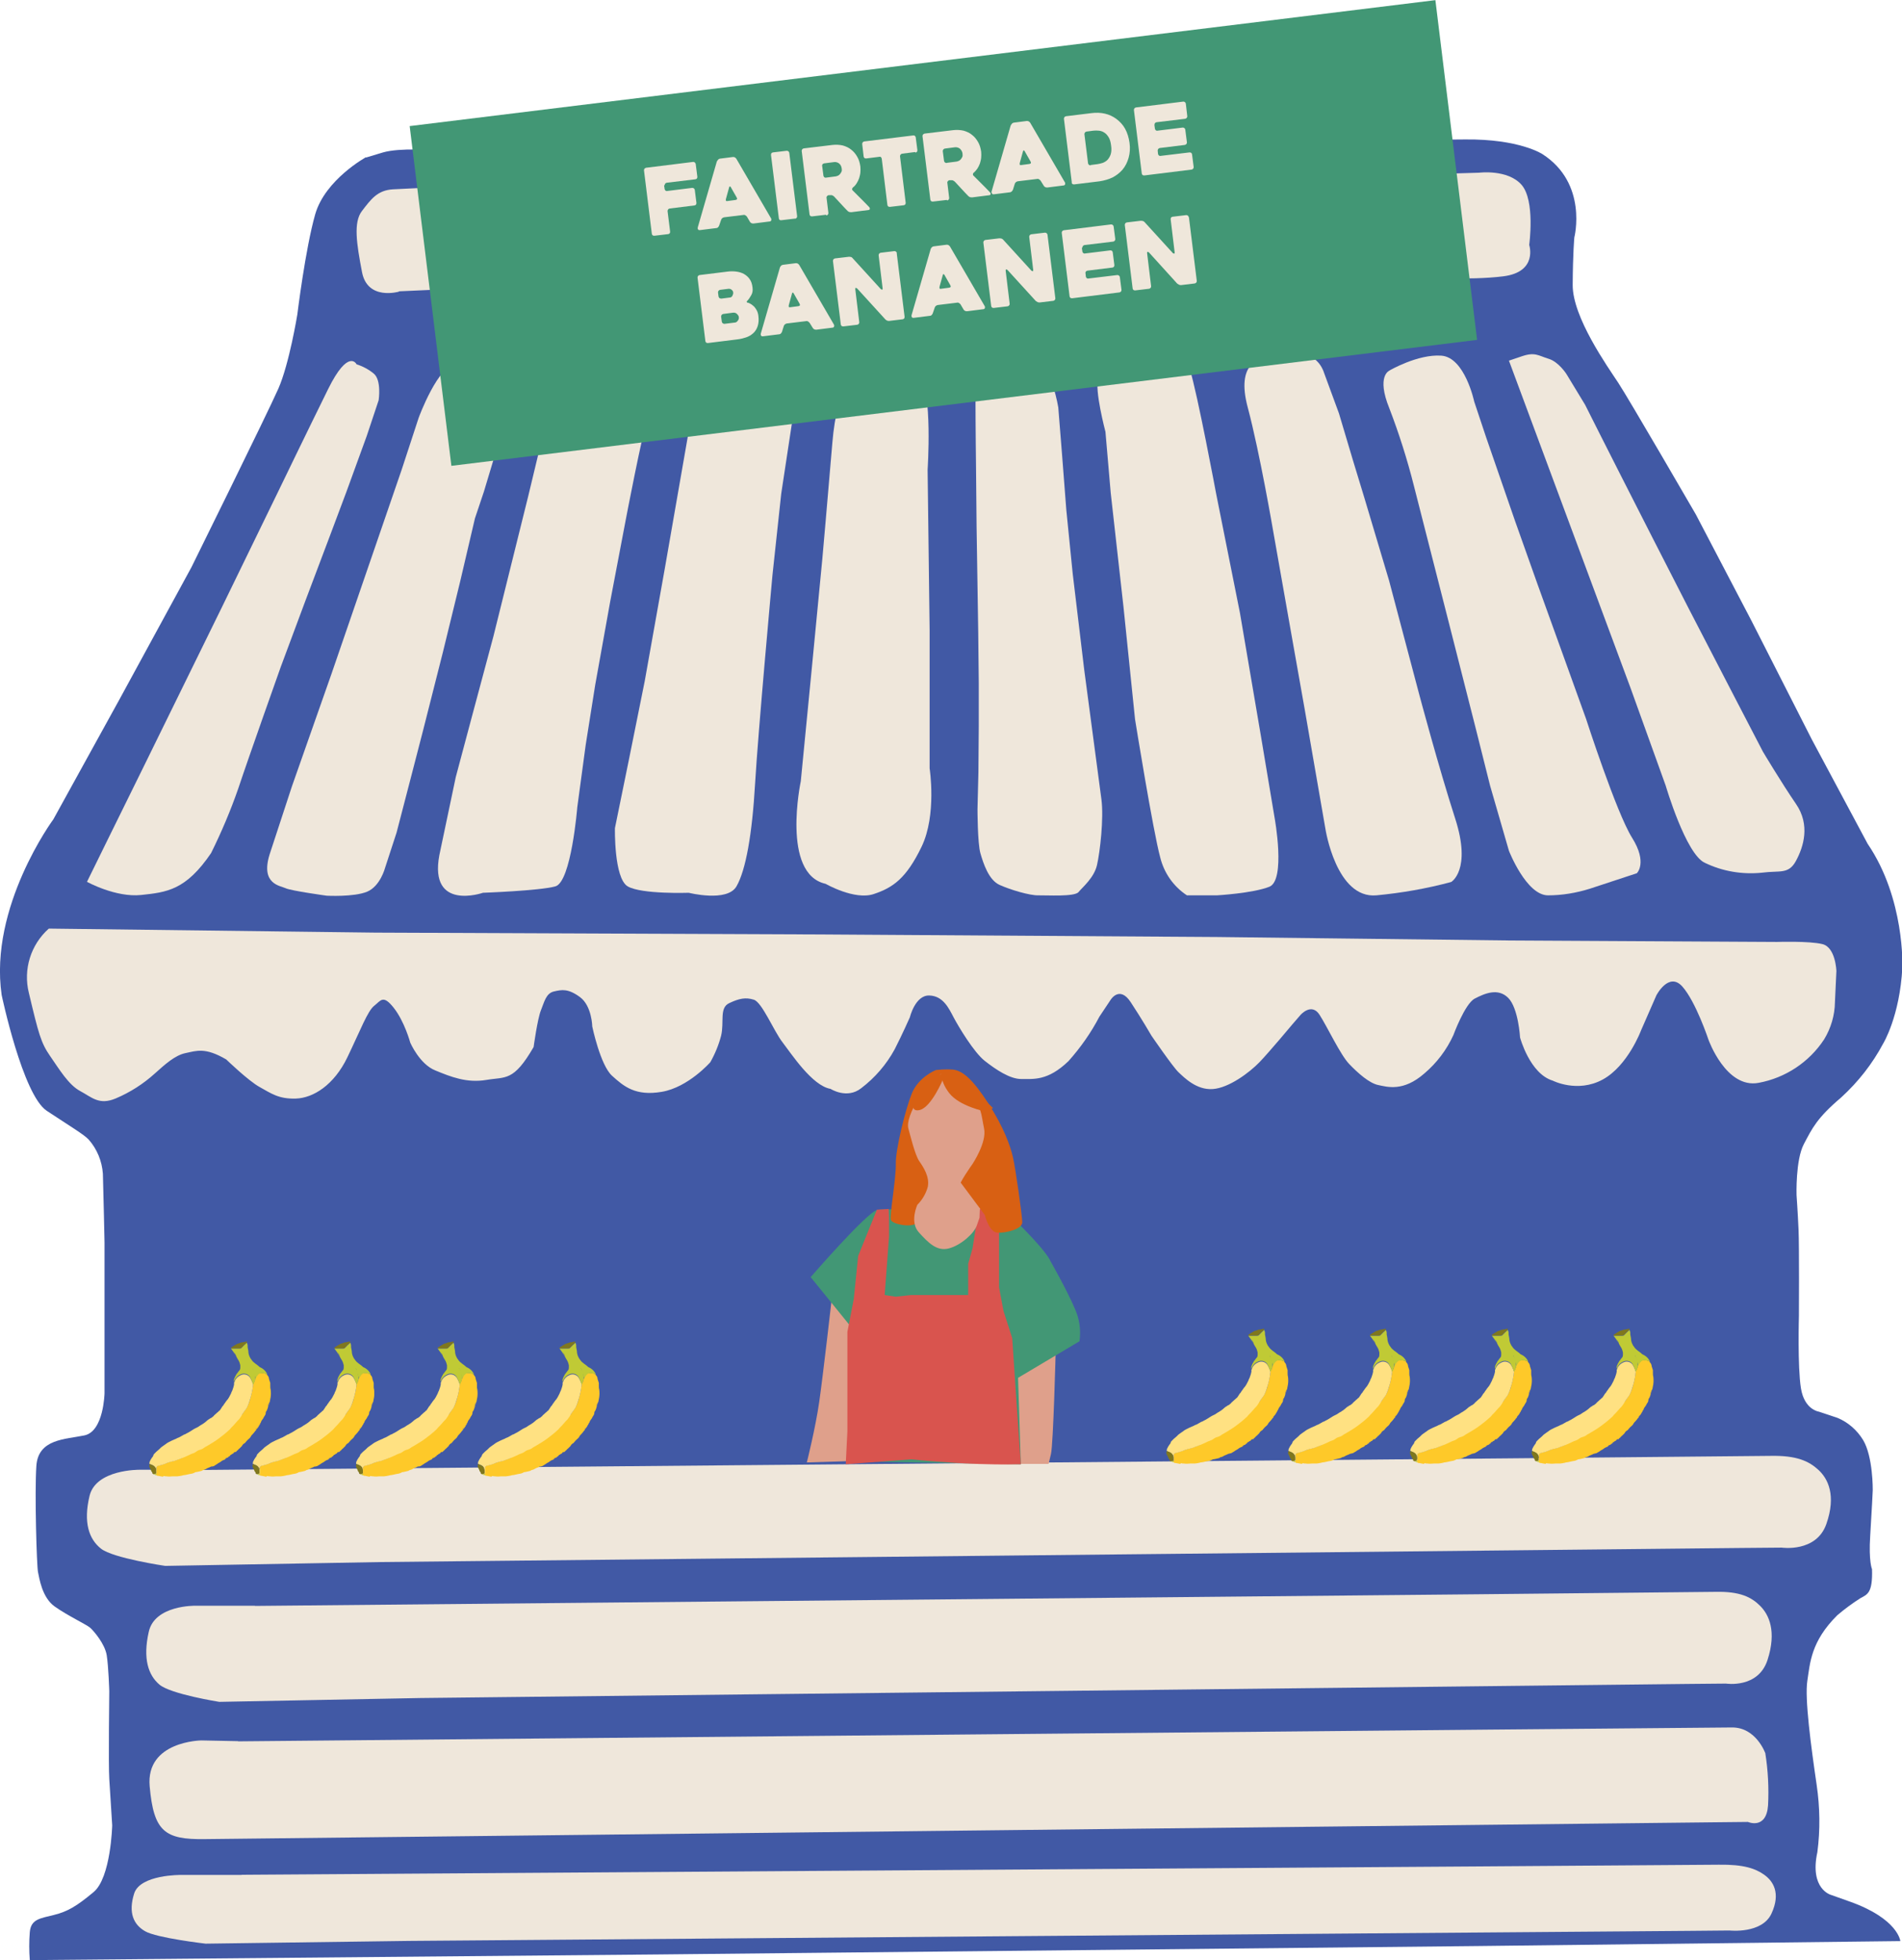 <?xml version="1.0" encoding="UTF-8"?>
<svg id="Laag_2" data-name="Laag 2" xmlns="http://www.w3.org/2000/svg" xmlns:xlink="http://www.w3.org/1999/xlink" viewBox="0 0 104.08 107.25">
  <defs>
    <style>
      .cls-1 {
        fill: none;
      }

      .cls-2 {
        clip-path: url(#clippath);
      }

      .cls-3 {
        fill: #ffe182;
      }

      .cls-4 {
        fill: #efe7db;
      }

      .cls-5 {
        fill: #fec929;
      }

      .cls-6 {
        fill: #7f771e;
      }

      .cls-7 {
        fill: #cdcccc;
      }

      .cls-8 {
        fill: #c0ca35;
      }

      .cls-9 {
        fill: #dfa08b;
      }

      .cls-10 {
        fill: #d9544e;
      }

      .cls-11 {
        fill: #d86013;
      }

      .cls-12 {
        fill: #429775;
      }

      .cls-13 {
        fill: #4159a5;
      }

      .cls-14 {
        clip-path: url(#clippath-1);
      }

      .cls-15 {
        clip-path: url(#clippath-4);
      }

      .cls-16 {
        clip-path: url(#clippath-3);
      }

      .cls-17 {
        clip-path: url(#clippath-2);
      }

      .cls-18 {
        clip-path: url(#clippath-7);
      }

      .cls-19 {
        clip-path: url(#clippath-8);
      }

      .cls-20 {
        clip-path: url(#clippath-6);
      }

      .cls-21 {
        clip-path: url(#clippath-5);
      }

      .cls-22 {
        clip-path: url(#clippath-9);
      }

      .cls-23 {
        clip-path: url(#clippath-10);
      }

      .cls-24 {
        isolation: isolate;
      }
    </style>
    <clipPath id="clippath">
      <rect class="cls-1" y="7.6" width="104.08" height="99.65"/>
    </clipPath>
    <clipPath id="clippath-1">
      <rect class="cls-1" x="44.15" y="58.52" width="14.95" height="21.61"/>
    </clipPath>
    <clipPath id="clippath-2">
      <rect class="cls-1" x="19.51" y="9.44" width="64.23" height="6.6"/>
    </clipPath>
    <clipPath id="clippath-3">
      <rect class="cls-1" x="8.17" y="73.42" width="6.66" height="7.41"/>
    </clipPath>
    <clipPath id="clippath-4">
      <rect class="cls-1" x="13.82" y="73.42" width="6.66" height="7.41"/>
    </clipPath>
    <clipPath id="clippath-5">
      <rect class="cls-1" x="19.48" y="73.42" width="6.66" height="7.41"/>
    </clipPath>
    <clipPath id="clippath-6">
      <rect class="cls-1" x="26.14" y="73.42" width="6.66" height="7.41"/>
    </clipPath>
    <clipPath id="clippath-7">
      <rect class="cls-1" x="63.83" y="72.72" width="6.66" height="7.41"/>
    </clipPath>
    <clipPath id="clippath-8">
      <rect class="cls-1" x="70.5" y="72.72" width="6.66" height="7.41"/>
    </clipPath>
    <clipPath id="clippath-9">
      <rect class="cls-1" x="77.16" y="72.72" width="6.66" height="7.41"/>
    </clipPath>
    <clipPath id="clippath-10">
      <rect class="cls-1" x="83.82" y="72.72" width="6.66" height="7.41"/>
    </clipPath>
  </defs>
  <g id="Laag_1-2" data-name="Laag 1">
    <g id="Group_901" data-name="Group 901">
      <g id="Group_378" data-name="Group 378">
        <g class="cls-2">
          <g id="Group_376" data-name="Group 376">
            <path id="Path_11592" data-name="Path 11592" class="cls-13" d="m20.03,8.6s-2.23,1.22-2.78,3.12c-.54,1.89-.98,5.49-.98,5.49,0,0-.44,2.7-1.04,4.06s-4.75,9.76-4.75,9.76l-3.96,7.27-3.6,6.53S-.61,49.61.09,54.44c0,0,1.15,5.47,2.47,6.34s2.05,1.31,2.29,1.57c.46.52.73,1.18.78,1.87.03.91.09,3.77.09,3.77v8.24s-.04,2.09-1.1,2.31-2.53.19-2.63,1.67.02,5.5.09,5.81.21,1.38.91,1.88,1.75.99,1.95,1.17.8.88.9,1.5.14,1.97.14,1.97c0,0-.05,4.04,0,4.8.05.76.16,2.54.16,2.54,0,0-.07,2.86-1.02,3.65s-1.42,1.06-2.17,1.25-1.26.22-1.32.95c-.04.5-.04,1.01,0,1.52l34.43-.31,44.82-.46,23.11-.27s-.12-1.22-2.76-2.16l-1.04-.37s-1.18-.32-.74-2.34c.16-1.22.14-2.46-.04-3.68-.31-2.12-.66-4.72-.51-5.69s.19-2.15,1.64-3.59c.4-.34.82-.65,1.26-.93.38-.21.68-.27.64-1.59,0,0-.19-.42-.1-1.82s.14-2.51.14-2.51c0,0,.02-1.83-.53-2.74-.33-.54-.82-.97-1.4-1.21l-1.02-.34s-.79-.1-.98-1.28-.11-3.97-.11-3.97c0,0,.02-3.77-.02-4.69s-.11-1.91-.11-1.91c0,0-.06-1.92.4-2.79s.71-1.42,2.04-2.55c.93-.85,1.71-1.84,2.3-2.95,0,0,.91-1.48,1.05-4.17,0,0,.15-3.75-1.9-6.76l-3.05-5.7-3.31-6.51-3.04-5.81s-3.67-6.33-4.25-7.21-2.5-3.58-2.49-5.35.09-2.6.09-2.6c0,0,.76-2.95-1.75-4.56,0,0-1.25-.83-4.22-.8s-7.96.06-7.96.06l-11.42.1-11.97.12-12.85.15-12.22.16s-1.87-.15-2.8.12l-.93.28Z"/>
            <path id="Path_11593" data-name="Path 11593" class="cls-4" d="m19.51,19.93s-.44-.9-1.56,1.37-2.7,5.54-2.7,5.54l-3.11,6.39-4.26,8.68-2,4.06-1.12,2.28s1.57.87,2.97.72,2.44-.26,3.82-2.29c.57-1.15,1.07-2.33,1.49-3.54.56-1.69,2.32-6.64,2.32-6.64l1.36-3.65,1.34-3.55.9-2.4,1.11-3.05.65-1.95s.17-1.1-.27-1.46c-.28-.23-.6-.4-.95-.51"/>
            <path id="Path_11594" data-name="Path 11594" class="cls-4" d="m15.97,43.04l2.18-6.2,3.83-11.14.93-2.84s1.08-2.96,2.1-2.96c1.01,0,1.74.08,2.16.57s.63.65.61,1.5-.6,2.6-.6,2.6l-.7,2.33-.49,1.46-.81,3.46-.95,3.89-1.08,4.26-.6,2.32-.85,3.27-.63,1.93s-.26,1-.98,1.3-2.21.22-2.21.22c0,0-1.96-.27-2.25-.41s-1.38-.21-.88-1.84"/>
            <path id="Path_11595" data-name="Path 11595" class="cls-4" d="m24.94,42.52l.87-3.26,1.19-4.44,1.9-7.65,1.28-5.33s.79-2.51,3.01-2.07c2.22.44,2.68,1.56,2.3,2.84-.38,1.28-1.24,5.79-1.24,5.79l-.86,4.52-.82,4.56-.52,3.28-.46,3.41s-.33,4.09-1.2,4.33-3.96.35-3.96.35c0,0-2.96,1.03-2.39-2.05"/>
            <path id="Path_11596" data-name="Path 11596" class="cls-4" d="m38.05,21.52l-1.67,9.58-1.1,6.17-.87,4.32-.76,3.72s-.06,2.74.7,3.19c.76.44,3.34.35,3.34.35,0,0,2.1.53,2.61-.35s.86-2.85,1.02-5.63.95-11.4.95-11.4l.48-4.46.6-3.95s.43-2.95-1-3.12-2.21-.27-2.21-.27c0,0-1.6.25-2.07,1.85"/>
            <path id="Path_11597" data-name="Path 11597" class="cls-4" d="m46.79,19.94s-.99,1.27-1.24,4.26-.55,6.37-.55,6.37l-.59,6.13-.59,6.05s-1.08,5.07,1.36,5.61c0,0,1.58.91,2.63.56s1.78-.85,2.62-2.59.44-4.29.44-4.29v-7.55s-.11-8.79-.11-8.79c0,0,.29-4.28-.46-5.26,0,0-.53-.67-1.07-.73-.49-.03-.97-.03-1.46,0l-1.01.22Z"/>
            <path id="Path_11598" data-name="Path 11598" class="cls-4" d="m54.72,19.72c-.82.31-1.36,1.1-1.34,1.98,0,1.55.03,3.92.03,3.92l.03,3.2.09,5.78.03,2.78v2.33s-.02,2.55-.02,2.55l-.05,2.01s0,1.87.16,2.42.45,1.46,1.05,1.73,1.65.58,2.11.57,1.99.09,2.21-.18.85-.78,1.01-1.48.38-2.55.24-3.6-.94-7.08-.94-7.08l-.63-5.26-.35-3.49-.23-2.98-.21-2.63s-.34-2.08-1.1-2.56-1.64-.13-1.64-.13l-.47.13Z"/>
            <path id="Path_11599" data-name="Path 11599" class="cls-4" d="m60.49,23.62s-.61-2.31-.39-2.89.6-1.08,1.05-1.05,2.62-.25,2.62-.25c0,0,.93-.52,1.34.78.41,1.3,1.44,6.81,1.44,6.81l1.3,6.51,1.15,6.75.75,4.48s.62,3.4-.29,3.76-2.87.47-2.87.47h-1.64c-.73-.48-1.25-1.22-1.46-2.07-.4-1.47-1.38-7.57-1.38-7.57l-.63-6.13-.7-6.25-.29-3.36Z"/>
            <path id="Path_11600" data-name="Path 11600" class="cls-4" d="m69,19.67s-1.39.15-.72,2.63c.66,2.48,1.39,6.76,1.39,6.76l1.01,5.72.72,4.06.53,3.06.6,3.46s.59,3.83,2.79,3.63c1.38-.13,2.75-.37,4.09-.73,0,0,1.13-.65.22-3.47s-1.97-6.8-1.97-6.8l-1.65-6.23-1.35-4.52-.63-2.07-.76-2.55-.82-2.23s-.26-.93-1.18-.98-2.3.26-2.3.26"/>
            <path id="Path_11601" data-name="Path 11601" class="cls-4" d="m76.03,20.28s-.73.28,0,2.07c.53,1.38.98,2.8,1.34,4.23l1.93,7.56,1.44,5.66.8,3.19,1.03,3.56s.95,2.44,2.14,2.44c.77,0,1.54-.13,2.28-.36l2.58-.85s.6-.57-.26-1.94-2.52-6.51-2.52-6.51l-1.16-3.22-1.49-4.13-1.24-3.49-1.58-4.57-.65-1.95s-.51-2.42-1.8-2.51-2.83.81-2.83.81"/>
            <path id="Path_11602" data-name="Path 11602" class="cls-4" d="m82.57,19.73l6.65,17.9,1.93,5.36s1.1,3.75,2.14,4.22c.97.47,2.06.65,3.13.54.98-.13,1.45.11,1.86-.65s.79-1.96,0-3.11-1.81-2.86-1.81-2.86l-1.6-3.08-2.46-4.75-1.99-3.89-1.73-3.4-1.17-2.31-.78-1.55-1.02-1.68s-.42-.67-.98-.84-.74-.38-1.45-.14l-.71.24Z"/>
            <path id="Path_11603" data-name="Path 11603" class="cls-4" d="m13.03,95.27l-2.01-.04s-3.05.03-2.83,2.51.83,2.92,3.01,2.89c2.17-.03,82.53-.92,82.53-.92l1.92-.02s1,.44,1.1-.9c.05-.96,0-1.92-.15-2.86,0,0-.5-1.41-1.81-1.41s-81.76.76-81.76.76"/>
            <path id="Path_11604" data-name="Path 11604" class="cls-4" d="m13.96,87.86h-3.28s-2.22-.04-2.54,1.43c-.33,1.46-.03,2.37.59,2.89s3.27.94,3.27.94l11-.21,69.3-.77,2.15-.02s1.76.28,2.27-1.29.08-2.48-.4-2.96-1.1-.8-2.45-.77-79.93.77-79.93.77"/>
            <path id="Path_11605" data-name="Path 11605" class="cls-4" d="m13.22,102.59h-3.31s-2.24-.03-2.57,1.02-.03,1.7.6,2.06c.63.37,3.31.68,3.31.68l11.12-.15,70.09-.55,2.18-.02s1.78.2,2.3-.93.08-1.78-.4-2.12-1.12-.57-2.48-.55-80.83.55-80.83.55"/>
            <path id="Path_11606" data-name="Path 11606" class="cls-4" d="m11.15,80.42h-3.52s-2.38-.03-2.73,1.43c-.35,1.46-.03,2.37.63,2.89s3.51.94,3.51.94l11.8-.21,74.35-.77,2.31-.02s1.89.28,2.44-1.29.09-2.48-.43-2.96-1.19-.8-2.63-.77-85.75.77-85.75.77"/>
            <path id="Path_11607" data-name="Path 11607" class="cls-4" d="m2.67,50.81c-.99.88-1.41,2.24-1.09,3.52.53,2.23.66,2.73,1.16,3.45s1.01,1.58,1.65,1.92,1.03.79,1.95.4c.78-.33,1.5-.79,2.13-1.36.56-.5,1.1-1,1.69-1.12s1.06-.33,2.22.35c0,0,1.21,1.17,1.83,1.51s1.03.66,1.98.63,2.09-.74,2.82-2.26,1.11-2.54,1.47-2.82.48-.63,1.07.12.9,1.9.9,1.9c0,0,.51,1.18,1.37,1.52.85.35,1.72.7,2.79.52s1.49.1,2.59-1.8c0,0,.21-1.54.4-2.01s.28-.93.71-1.03.78-.17,1.43.31.67,1.61.67,1.61c0,0,.44,2.11,1.08,2.69s1.28,1.13,2.73.88,2.65-1.62,2.65-1.62c.26-.46.46-.95.59-1.45.18-.75-.11-1.52.44-1.78s.9-.33,1.35-.19,1.09,1.71,1.57,2.33,1.62,2.38,2.63,2.55c0,0,.9.58,1.68-.04.75-.57,1.38-1.3,1.83-2.13.42-.82.83-1.75.83-1.75,0,0,.29-1.21,1.06-1.19s1.08.72,1.34,1.21,1.1,1.9,1.7,2.37,1.38,1,2.01.99,1.42.13,2.57-.98c.66-.74,1.23-1.55,1.69-2.43l.6-.9s.49-.84,1.11.1,1.14,1.84,1.14,1.84c0,0,1.17,1.71,1.48,2s.98.98,1.87.92,2.02-.91,2.56-1.47,1.8-2.07,1.8-2.07l.45-.52s.6-.69,1.04,0,1.14,2.19,1.62,2.69,1.1,1.05,1.59,1.15,1.37.38,2.53-.64c.67-.57,1.21-1.28,1.58-2.09,0,0,.63-1.72,1.17-2s1.27-.6,1.83-.04.65,2.17.65,2.17c0,0,.53,1.98,1.79,2.36,0,0,1.35.69,2.73-.06s2.1-2.69,2.1-2.69l.84-1.92s.68-1.31,1.42-.48c.74.83,1.43,2.91,1.43,2.91,0,0,.96,2.69,2.74,2.36,1.47-.27,2.77-1.13,3.59-2.38.37-.61.58-1.31.59-2.03l.08-1.71s-.04-1.29-.76-1.47-2.49-.12-2.49-.12l-14.63-.08-16-.19-21.67-.14-24.39-.1-17.87-.22Z"/>
          </g>
        </g>
      </g>
      <g id="Group_375" data-name="Group 375">
        <g class="cls-14">
          <g id="Group_374" data-name="Group 374">
            <path id="Path_11583" data-name="Path 11583" class="cls-9" d="m54.34,61.35s-.1,1.78-.59,2.34-.69,1.34-.41,1.64c.28.28.57.54.88.79,0,0,.05.46-.62,1.1s-1.32,1.09-1.78,1.1-1.25-.23-1.29-.39c-.14-.52-.24-1.04-.28-1.58-.02-.58.55-.87.55-.87.07-.32.1-.64.09-.97-.05-.39-.53-.95-.74-1.52s-.66-1.49-.26-2.2,1.89-1.95,2.07-2.11.48.68.91.98,1.46.92,1.47,1.31"/>
            <path id="Path_11584" data-name="Path 11584" class="cls-9" d="m45.51,71.1s-.47,4.14-.68,5.6-.68,3.32-.68,3.32l2.87-.09,1.38-8.75-2.9-.08Z"/>
            <path id="Path_11585" data-name="Path 11585" class="cls-9" d="m57.77,73.87s-.13,5.15-.26,5.69l-.13.54h-1.77s-.45-6.51-.45-6.51l1.9-.28.7.56Z"/>
            <path id="Path_11586" data-name="Path 11586" class="cls-12" d="m57.44,68.93s.94,1.64,1.37,2.66c.26.56.35,1.18.26,1.8l-3.36,2,.15,4.73-9.46-.16,1.1-6.21-3.14-3.87s3.04-3.51,3.63-3.67,7.17.18,7.17.18c0,0,1.85,1.75,2.29,2.54"/>
            <path id="Path_11587" data-name="Path 11587" class="cls-10" d="m47.98,66.2l-1.02,2.52-.24,2.35-.35,1.81v5.45l-.09,1.79,3.58-.27c.99.1,1.85.16,2.52.2,1.77.1,2.83.08,3.24.07.1,0,.18,0,.24,0-.16-2.3-.32-4.6-.47-6.9l-.48-1.5-.24-1.28v-3.85l-.08-.43h-1.04l-.33,2.14-.24.85v1.71h-3.12l-.85.09-.6-.09.24-3.21v-1.07l-.02-.43-.65.04"/>
            <path id="Path_11588" data-name="Path 11588" class="cls-11" d="m51.21,58.55s-.94.37-1.31,1.27c-.36.89-.9,3.09-.88,3.86s-.35,2.84-.27,3.07,1.07.43,1.39.19,1.38-3.64,1.38-3.64l2.37,3.18s.23.95.7.97,1.36-.2,1.35-.58-.36-2.9-.51-3.55-.52-1.67-1.35-2.95-1.41-1.83-2-1.85c-.29-.02-.59,0-.88.03"/>
            <path id="Path_11589" data-name="Path 11589" class="cls-9" d="m52.42,59.66c-.09-.26-.25-.5-.46-.68l-.34-.3c-.52.35-.96.8-1.3,1.32-.48.79-.71,1.41-.61,1.76s.36,1.44.59,1.77.58.86.47,1.41c-.1.37-.3.71-.57.98,0,0-.44.94.08,1.51s.98,1.05,1.64.88,1.38-.82,1.53-1.25l.15-.43.02-.5s-.45-.41-.65-.41-.51-.41-.52-.68.76-1.34.76-1.34c0,0,.8-1.19.64-1.95s-.14-1.35-.79-1.72"/>
            <path id="Path_11590" data-name="Path 11590" class="cls-11" d="m53.89,60.81s-1.38-.28-1.94-.99-.44-1.3-.44-1.3l1.45.77,1.38,1.34-.44.18Z"/>
            <path id="Path_11591" data-name="Path 11591" class="cls-11" d="m51.6,59.06s-.62,1.49-1.25,1.67-.33-.67-.33-.67l1.02-1.17.91-.22-.35.38Z"/>
          </g>
        </g>
      </g>
      <g id="Group_398" data-name="Group 398">
        <g class="cls-17">
          <g id="Group_395" data-name="Group 395">
            <path id="Path_11637" data-name="Path 11637" class="cls-4" d="m21.82,15.96s-1.71.5-2.01-1.07-.48-2.73,0-3.35c.48-.62.83-1.13,1.69-1.18.86-.05,4.57-.22,4.57-.22l6.7-.21,6.57-.1h9.37s9.32.1,9.32.1l4.44-.08,6.75-.12,9.05-.2,2.67-.08s1.56-.2,2.32.66c.76.87.42,3.29.42,3.29,0,0,.49,1.48-1.42,1.72-1.91.24-4.62.04-4.62.04l-7.15.06-4.84.04-5.97.05-5.16.06-14.34.17-11.15.09-3.84.16-3.35.15Z"/>
          </g>
        </g>
      </g>
      <g id="Group_562" data-name="Group 562">
        <g class="cls-16">
          <g id="Group_561" data-name="Group 561">
            <path id="Path_14467" data-name="Path 14467" class="cls-5" d="m8.91,80.8l-.26-.05h-.05s-.03-.03-.05-.04c-.01-.03-.01-.06,0-.1v-.26c-.01-.07.04-.14.11-.16,0,0,.01,0,.02,0,.13-.03.25-.06.37-.11.1-.04.2-.08.31-.11.07-.01.14-.03.21-.05.23-.09.47-.17.7-.28.11-.06.23-.11.35-.15.1-.04.18-.13.28-.16.07-.01.13-.04.19-.07.07-.06.15-.11.24-.15.22-.12.43-.26.64-.41.19-.14.38-.28.55-.45.06-.05.1-.12.15-.16.12-.11.22-.24.33-.36.07-.07.13-.14.18-.22.05-.08.1-.16.15-.24.06-.09.14-.18.19-.27.08-.17.15-.35.19-.53.07-.24.12-.49.14-.74.06-.09.1-.19.12-.3.03-.1.09-.18.16-.25.04-.04.09-.06.15-.06.11,0,.22.02.32.07,0,.01,0,.03.02.04,0,.01.02.02.03.04.02.02.03.04.04.06.02.04.03.08.03.12l.07.22v.03s0,.09,0,.13c0,.06,0,.13.02.19.02.14.02.29,0,.43l-.05.26c-.07.08-.11.19-.1.3,0,.03-.02.06-.03.09-.01.03-.02.05-.03.08,0,0-.01.01-.02.02-.03.04-.04.08-.04.12,0,.05-.02.1-.05.14,0,0-.02.02-.02.03,0,.01-.02.02-.02.03-.03.07-.07.13-.12.19-.02.03-.04.07-.05.1,0,.02-.01.03-.02.05-.01,0-.03,0-.03.02-.05.09-.11.18-.18.26-.02.02-.07.05-.03.1-.02.04-.07.06-.08.1l-.11.13s-.09.08-.11.14c-.02.04-.05.07-.08.1-.09.07-.17.16-.24.25-.07.03-.13.09-.16.16l-.08.08-.05.05s-.08.06-.1.1c-.04.02-.08.06-.1.1-.04-.02-.08,0-.11.02,0,0-.01.02-.01.03-.01.03-.05.03-.07.05-.03,0-.05.03-.06.05-.07-.01-.1.04-.12.09-.02,0-.04.01-.05.04l-.02.02s-.05,0-.07.03c-.07,0-.11.06-.17.1l-.02.02s-.08.03-.1.06c-.02.01-.04.03-.06.04-.03.02-.06.04-.09.05l-.1.07s-.09.05-.12.07c-.03.01-.05.03-.08.03-.02,0-.04,0-.05,0l-.15.07c-.09.03-.17.07-.25.12-.06.01-.12.03-.17.07l-.08.02s-.09.02-.13.03-.09.02-.13.02c-.07.04-.15.08-.24.09-.15.02-.28.07-.43.08-.01,0-.04.01-.07.02-.08.02-.17.03-.25.04-.04,0-.09,0-.13,0-.04,0-.08,0-.12,0-.12.01-.23.02-.35,0-.05,0-.1,0-.15-.02-.06-.07.9-.96,4.08-3.61.57.26.05,2.21-.15,2.29,0,0-.07.03-.08.02s.08-.07.08-.07h0s0,.03,0,.03c0,.01-1.09.39-3.93,1.34"/>
            <path id="Path_14468" data-name="Path 14468" class="cls-6" d="m12.63,73.79s.02-.05.04-.07c.1-.07.21-.13.31-.19.08-.02.16-.05.24-.08h.05s.19-.04.19-.04h.07s-.02.05-.02.05c-.1.09-.2.18-.29.28-.03.03-.06.04-.1.04-.16,0-.32,0-.48,0"/>
            <path id="Path_14469" data-name="Path 14469" class="cls-3" d="m13.85,75.74c-.02.25-.07.5-.14.74-.05.18-.11.36-.19.53-.05.09-.13.18-.19.27-.05.08-.11.16-.15.24-.05.08-.11.16-.18.22-.11.12-.21.25-.33.36-.05.05-.09.12-.15.16-.17.16-.36.31-.55.45-.2.15-.42.28-.64.41-.08.04-.16.09-.24.15-.06.03-.13.06-.19.07-.11.03-.18.12-.28.16-.12.04-.24.09-.35.15-.23.11-.46.19-.7.28-.07.02-.14.04-.21.05-.1.03-.21.06-.31.11-.12.05-.24.08-.37.11-.07,0-.13.07-.13.14,0,0,0,.01,0,.02v.26h-.01s0-.09,0-.14q0-.23-.22-.32s-.08-.03-.12-.05c-.06-.03,0-.07-.02-.11.04-.09.08-.17.14-.25.04-.04.07-.09.08-.15.01-.02.03-.04.05-.06.01-.01.02-.03.04-.04.02-.03.05-.05.08-.08.02-.02.05-.04.07-.06.02-.02.05-.04.07-.06.02-.02.05-.05.07-.07.02-.02.04-.04.07-.06s.05-.04.07-.05.04-.03.07-.05c.03-.02.07-.05.1-.07.02-.02.04-.03.07-.05.02-.01.03-.02.05-.03l.1-.05s.08-.04.12-.06c.02,0,.04-.02.07-.03s.05-.02.07-.03.04-.02.07-.03c.02,0,.03-.02.05-.03.09-.03.17-.07.25-.12.04-.02.08-.05.12-.07.05-.01.11-.04.15-.07.05-.02.1-.05.15-.08.06-.04.11-.07.24-.15.01,0,.04-.03.09-.05.02,0,.03-.02.04-.02.08-.03.15-.08.22-.13.09-.05.17-.1.25-.16.05-.04.09-.07.13-.11.02-.01.03-.03.05-.04.02-.02.04-.03.07-.04.02-.02.04-.04.07-.05.02-.01.04-.02.06-.03.02-.01.04-.03.06-.05.02-.01.04-.03.06-.05,0,0,0-.01.01-.02l.21-.19h.01s.03-.03.04-.05l.05-.03s.05-.07.07-.1c.02-.03.03-.05.05-.08.02-.04.05-.07.08-.1.03-.06.07-.11.11-.16.01-.02.02-.04.04-.06.04-.05.07-.1.12-.15,0-.02.01-.03.02-.04,0,0,.01-.01.01-.01.04-.07.08-.15.12-.23.02-.06.04-.11.07-.16.04-.11.08-.22.1-.34,0-.04,0-.08,0-.12.04,0,.03-.04.04-.07.06-.14.17-.25.31-.31.18-.1.4-.05.52.12.08.13.14.27.18.41"/>
            <path id="Path_14470" data-name="Path 14470" class="cls-8" d="m13.85,75.74c-.05-.14-.11-.28-.18-.41-.11-.17-.34-.22-.52-.12-.14.06-.25.18-.31.31-.01.02,0,.06-.04.07,0-.04,0-.09.01-.13.03-.09.07-.17.12-.25,0,0,0-.01.01-.02.01-.02.02-.03.04-.05.02-.02.03-.04.05-.07.03-.04.06-.07.08-.1.01-.02.02-.03.03-.05,0-.03.01-.06.01-.09,0-.04,0-.09,0-.13-.02-.09-.05-.19-.1-.27-.04-.07-.06-.09-.1-.17-.01-.03-.02-.05-.03-.07,0,0,0-.01,0-.02,0,0,0,0,0,0-.02-.06-.06-.12-.11-.15l-.17-.23c.16,0,.32,0,.48,0,.04,0,.08-.01.1-.04.09-.1.19-.19.29-.28.03.07.05.14.04.22,0,.04.01.08.02.12s.01.08.02.12c0,.13.04.26.11.38,0,.01.01.02.02.03.01.01.02.03.03.04.01.02.03.04.04.06l.02.02s0,0,.01.01c0,0,.02.02.02.03.09.08.18.15.28.22.02.02.05.04.09.08.05.02.1.05.15.08.12.08.21.19.27.32-.1-.05-.21-.07-.32-.07-.06,0-.11.02-.15.05-.08.07-.13.16-.16.25-.02.07-.37-1.5-.12.3"/>
            <path id="Path_14471" data-name="Path 14471" class="cls-5" d="m14.26,77.86s-.04.07-.05.1l-.02.02c-.03.08-.09.16-.15.22l-.04.05s.01-.08.03-.1c.07-.08.13-.17.18-.26,0-.01.02-.02.03-.02"/>
            <path id="Path_14472" data-name="Path 14472" class="cls-5" d="m14.77,76.72s-.01,0-.02,0c0,0,0,.02,0,.03-.01.03-.02.05-.03.08-.01.04-.02.07-.03.1,0,.02,0,.05-.02.07h0c0-.1.03-.2.1-.29"/>
            <path id="Path_14473" data-name="Path 14473" class="cls-5" d="m11.81,80.12c-.06.07-.14.12-.22.13,0-.01,0-.04.01-.04.08-.01.13-.08.21-.09"/>
            <path id="Path_14474" data-name="Path 14474" class="cls-8" d="m8.55,80.62h.01s-.01.07,0,.1c-.05,0-.09-.04-.14-.04,0,0,0-.02,0-.02.05,0,.1,0,.14-.04"/>
            <path id="Path_14475" data-name="Path 14475" class="cls-5" d="m12.37,79.79c-.04.06-.1.1-.17.1.05-.04.09-.1.17-.1"/>
            <path id="Path_14476" data-name="Path 14476" class="cls-5" d="m12.63,79.61s-.07.08-.12.09c.03-.05.05-.1.12-.09"/>
            <path id="Path_14477" data-name="Path 14477" class="cls-8" d="m12.8,74.03s.03.02.04.03c.05.05.08.1.09.17,0,0,0-.02-.01-.03-.01-.02-.02-.05-.04-.07-.02-.04-.05-.07-.09-.1"/>
            <path id="Path_14478" data-name="Path 14478" class="cls-6" d="m8.55,80.62s-.09.04-.14.04c-.03,0-.07-.02-.07-.05,0-.04-.03-.08-.06-.11-.02-.09-.08-.16-.11-.25.01-.04-.03-.11.04-.14.04.02.08.03.12.05q.22.09.22.32s0,.09,0,.13"/>
            <path id="Path_14479" data-name="Path 14479" class="cls-7" d="m11.92,77.2h.01s-.01,0-.01,0"/>
            <path id="Path_14480" data-name="Path 14480" class="cls-8" d="m13.66,74.92l.2.84c.05-.1.09-.2.12-.3,0-.05-.05-.39-.05-.39l-.13-.24-.12.1"/>
          </g>
        </g>
      </g>
      <g id="Group_563" data-name="Group 563">
        <g class="cls-15">
          <g id="Group_561-2" data-name="Group 561-2">
            <path id="Path_14467-2" data-name="Path 14467-2" class="cls-5" d="m14.57,80.8l-.26-.05h-.05s-.03-.03-.05-.04c-.01-.03-.01-.06,0-.1v-.26c-.01-.07.04-.14.11-.16,0,0,.01,0,.02,0,.13-.03.25-.06.37-.11.1-.04.2-.08.31-.11.07-.01.14-.03.21-.05.23-.09.47-.17.7-.28.11-.06.23-.11.35-.15.1-.04.18-.13.28-.16.07-.01.13-.04.19-.07.07-.06.15-.11.24-.15.22-.12.43-.26.64-.41.19-.14.38-.28.55-.45.06-.05.1-.12.15-.16.12-.11.22-.24.33-.36.07-.07.13-.14.18-.22.05-.08.1-.16.15-.24.06-.09.14-.18.19-.27.08-.17.15-.35.19-.53.07-.24.12-.49.14-.74.06-.09.1-.19.12-.3.03-.1.09-.18.16-.25.04-.04.09-.06.15-.06.11,0,.22.02.32.07,0,.01,0,.03.02.04,0,.01.02.02.03.04.02.02.03.04.04.06.02.04.03.08.03.12l.07.22v.03s0,.09,0,.13c0,.06,0,.13.02.19.02.14.02.29,0,.43l-.05.26c-.07.08-.11.19-.1.3,0,.03-.02.06-.03.09-.01.03-.02.05-.03.08,0,0-.01.01-.02.02-.03.04-.04.08-.04.12,0,.05-.02.1-.05.14,0,0-.02.02-.02.03,0,.01-.02.02-.02.03-.03.07-.07.13-.12.19-.02.03-.04.07-.05.1,0,.02-.01.03-.02.05-.01,0-.03,0-.03.02-.05.09-.11.18-.18.26-.02.02-.07.05-.03.1-.02.04-.07.06-.08.1l-.11.13s-.09.08-.11.14c-.02.04-.05.07-.08.1-.09.07-.17.16-.24.25-.07.03-.13.09-.16.16l-.08.08-.05.05s-.08.06-.1.1c-.04.02-.08.06-.1.1-.04-.02-.08,0-.11.02,0,0-.01.02-.01.03-.01.03-.05.03-.07.05-.03,0-.05.03-.06.05-.07-.01-.1.04-.12.09-.02,0-.04.01-.05.04l-.02.02s-.05,0-.07.03c-.07,0-.11.06-.17.1l-.02.02s-.08.03-.1.06c-.02.01-.04.03-.06.04-.03.02-.06.04-.09.05l-.1.07s-.09.05-.12.07c-.03.01-.05.03-.08.03-.02,0-.04,0-.05,0l-.15.07c-.09.03-.17.07-.25.12-.06.01-.12.03-.17.07l-.08.02s-.09.02-.13.03-.09.02-.13.02c-.07.04-.15.08-.24.09-.15.02-.28.07-.43.08-.01,0-.04.01-.07.02-.08.02-.17.03-.25.04-.04,0-.09,0-.13,0-.04,0-.08,0-.12,0-.12.01-.23.02-.35,0-.05,0-.1,0-.15-.02-.06-.07.9-.96,4.08-3.61.57.26.05,2.21-.15,2.29,0,0-.07.03-.08.02s.08-.07.08-.07h0s0,.03,0,.03c0,.01-1.09.39-3.93,1.34"/>
            <path id="Path_14468-2" data-name="Path 14468-2" class="cls-6" d="m18.28,73.79s.02-.05.04-.07c.1-.07.21-.13.31-.19.08-.02.16-.05.24-.08h.05s.19-.04.19-.04h.07s-.02.05-.02.05c-.1.09-.2.18-.29.28-.03.03-.06.04-.1.04-.16,0-.32,0-.48,0"/>
            <path id="Path_14469-2" data-name="Path 14469-2" class="cls-3" d="m19.51,75.74c-.02.25-.07.5-.14.74-.05.18-.11.36-.19.53-.05.09-.13.18-.19.27-.05.08-.11.16-.15.24-.05.08-.11.16-.18.22-.11.12-.21.25-.33.36-.05.05-.09.12-.15.16-.17.16-.36.31-.55.45-.2.15-.42.28-.64.41-.08.04-.16.09-.24.15-.06.03-.13.06-.19.07-.11.03-.18.12-.28.16-.12.04-.24.09-.35.15-.23.11-.46.19-.7.28-.07.02-.14.04-.21.05-.1.03-.21.06-.31.11-.12.05-.24.08-.37.11-.07,0-.13.07-.13.14,0,0,0,.01,0,.02v.26h-.01s0-.09,0-.14q0-.23-.22-.32s-.08-.03-.12-.05c-.06-.03,0-.07-.02-.11.04-.09.08-.17.14-.25.04-.04.07-.09.08-.15.01-.02.03-.04.05-.06.01-.01.02-.03.04-.04.02-.03.05-.05.08-.08.02-.02.05-.04.07-.06.02-.02.05-.04.07-.06.02-.02.05-.05.07-.07.02-.02.04-.04.07-.06s.05-.04.07-.05.04-.03.07-.05c.03-.02.07-.05.1-.07.02-.02.04-.03.07-.05.02-.01.03-.02.05-.03l.1-.05s.08-.04.12-.06c.02,0,.04-.02.07-.03s.05-.02.07-.03.04-.02.07-.03c.02,0,.03-.02.05-.03.09-.03.17-.07.25-.12.04-.02.08-.05.12-.07.05-.01.11-.04.15-.07.05-.02.1-.05.15-.08.06-.04.11-.07.24-.15.01,0,.04-.03.09-.05.02,0,.03-.02.04-.02.08-.03.15-.08.22-.13.09-.05.17-.1.25-.16.05-.04.09-.07.13-.11.02-.01.03-.03.05-.04.02-.02.04-.03.07-.04.02-.02.04-.04.07-.05.02-.01.04-.02.06-.03.02-.01.04-.03.06-.05.02-.01.04-.03.06-.05,0,0,0-.01.01-.02l.21-.19h.01s.03-.03.04-.05l.05-.03s.05-.07.07-.1c.02-.03.03-.05.05-.08.02-.04.05-.07.08-.1.03-.06.07-.11.11-.16.01-.02.02-.04.04-.06.04-.05.07-.1.12-.15,0-.02.01-.03.02-.04,0,0,.01-.01.01-.01.04-.07.08-.15.12-.23.02-.06.04-.11.07-.16.04-.11.08-.22.1-.34,0-.04,0-.08,0-.12.04,0,.03-.04.04-.07.06-.14.17-.25.31-.31.18-.1.4-.05.52.12.08.13.14.27.18.41"/>
            <path id="Path_14470-2" data-name="Path 14470-2" class="cls-8" d="m19.51,75.74c-.05-.14-.11-.28-.18-.41-.11-.17-.34-.22-.52-.12-.14.06-.25.18-.31.31-.01.02,0,.06-.04.07,0-.04,0-.09.01-.13.03-.09.07-.17.12-.25,0,0,0-.01.01-.02.01-.02.02-.03.04-.05.02-.02.03-.04.05-.07.03-.04.06-.07.08-.1.01-.02.02-.03.03-.05,0-.03.01-.06.01-.09,0-.04,0-.09,0-.13-.02-.09-.05-.19-.1-.27-.04-.07-.06-.09-.1-.17-.01-.03-.02-.05-.03-.07,0,0,0-.01,0-.02,0,0,0,0,0,0-.02-.06-.06-.12-.11-.15l-.17-.23c.16,0,.32,0,.48,0,.04,0,.08-.01.1-.04.09-.1.19-.19.29-.28.03.07.05.14.04.22,0,.04.01.08.02.12s.01.08.02.12c0,.13.04.26.11.38,0,.01.01.02.02.03.01.01.02.03.03.04.01.02.03.04.04.06l.02.02s0,0,.01.01c0,0,.02.02.02.03.09.08.18.15.28.22.02.02.05.04.09.08.05.02.1.05.15.08.12.08.21.19.27.32-.1-.05-.21-.07-.32-.07-.06,0-.11.02-.15.05-.08.07-.13.16-.16.25-.02.07-.37-1.5-.12.3"/>
            <path id="Path_14471-2" data-name="Path 14471-2" class="cls-5" d="m19.91,77.86s-.04.07-.05.1l-.02.02c-.03.08-.09.16-.15.22l-.04.05s.01-.08.03-.1c.07-.08.13-.17.18-.26,0-.01.02-.02.03-.02"/>
            <path id="Path_14472-2" data-name="Path 14472-2" class="cls-5" d="m20.42,76.72s-.01,0-.02,0c0,0,0,.02,0,.03-.01.03-.02.05-.03.08-.01.04-.02.07-.03.1,0,.02,0,.05-.02.07h0c0-.1.03-.2.1-.29"/>
            <path id="Path_14473-2" data-name="Path 14473-2" class="cls-5" d="m17.46,80.12c-.06.07-.14.12-.22.13,0-.01,0-.04.01-.04.08-.01.13-.08.21-.09"/>
            <path id="Path_14474-2" data-name="Path 14474-2" class="cls-8" d="m14.2,80.62h.01s-.01.07,0,.1c-.05,0-.09-.04-.14-.04,0,0,0-.02,0-.02.05,0,.1,0,.14-.04"/>
            <path id="Path_14475-2" data-name="Path 14475-2" class="cls-5" d="m18.03,79.79c-.04.06-.1.1-.17.1.05-.04.09-.1.17-.1"/>
            <path id="Path_14476-2" data-name="Path 14476-2" class="cls-5" d="m18.28,79.61s-.07.08-.12.09c.03-.05.05-.1.12-.09"/>
            <path id="Path_14477-2" data-name="Path 14477-2" class="cls-8" d="m18.45,74.03s.03.02.04.03c.05.05.08.1.09.17,0,0,0-.02-.01-.03-.01-.02-.02-.05-.04-.07-.02-.04-.05-.07-.09-.1"/>
            <path id="Path_14478-2" data-name="Path 14478-2" class="cls-6" d="m14.2,80.62s-.09.04-.14.04c-.03,0-.07-.02-.07-.05,0-.04-.03-.08-.06-.11-.02-.09-.08-.16-.11-.25.01-.04-.03-.11.04-.14.04.02.08.03.12.05q.22.09.22.32s0,.09,0,.13"/>
            <path id="Path_14479-2" data-name="Path 14479-2" class="cls-7" d="m17.58,77.2h.01s-.01,0-.01,0"/>
            <path id="Path_14480-2" data-name="Path 14480-2" class="cls-8" d="m19.31,74.92l.2.84c.05-.1.09-.2.12-.3,0-.05-.05-.39-.05-.39l-.13-.24-.12.1"/>
          </g>
        </g>
      </g>
      <g id="Group_564" data-name="Group 564">
        <g class="cls-21">
          <g id="Group_561-3" data-name="Group 561-3">
            <path id="Path_14467-3" data-name="Path 14467-3" class="cls-5" d="m20.22,80.8l-.26-.05h-.05s-.03-.03-.05-.04c-.01-.03-.01-.06,0-.1v-.26c-.01-.07.04-.14.11-.16,0,0,.01,0,.02,0,.13-.03.25-.06.37-.11.1-.04.2-.08.31-.11.07-.01.14-.03.21-.05.23-.09.47-.17.7-.28.11-.06.23-.11.35-.15.1-.04.18-.13.28-.16.07-.01.13-.04.19-.07.07-.06.15-.11.24-.15.22-.12.43-.26.64-.41.19-.14.38-.28.55-.45.06-.05.1-.12.15-.16.12-.11.22-.24.33-.36.07-.07.13-.14.18-.22.05-.08.1-.16.15-.24.06-.09.14-.18.19-.27.08-.17.15-.35.19-.53.07-.24.12-.49.14-.74.06-.09.1-.19.12-.3.03-.1.09-.18.16-.25.04-.04.09-.06.15-.06.11,0,.22.02.32.07,0,.01,0,.03.02.04,0,.01.02.02.03.04.02.02.03.04.04.06.02.04.03.08.03.12l.07.22v.03s0,.09,0,.13c0,.06,0,.13.02.19.02.14.02.29,0,.43l-.05.26c-.07.08-.11.19-.1.3,0,.03-.02.06-.03.09-.01.03-.02.05-.03.08,0,0-.01.01-.02.02-.03.04-.04.08-.04.12,0,.05-.02.1-.05.14,0,0-.02.02-.02.03,0,.01-.02.02-.02.03-.03.07-.07.13-.12.19-.02.03-.04.07-.05.1,0,.02-.01.03-.02.05-.01,0-.03,0-.03.02-.05.09-.11.18-.18.26-.02.02-.07.05-.03.1-.02.04-.07.06-.08.1l-.11.13s-.09.08-.11.14c-.02.04-.05.07-.08.1-.09.07-.17.16-.24.25-.07.03-.13.09-.16.16l-.08.08-.05.05s-.08.06-.1.1c-.04.02-.08.06-.1.1-.04-.02-.08,0-.11.02,0,0-.01.02-.01.03-.01.03-.05.03-.07.05-.03,0-.05.03-.06.05-.07-.01-.1.04-.12.09-.02,0-.04.01-.05.04l-.02.02s-.05,0-.07.03c-.07,0-.11.06-.17.1l-.02.02s-.08.03-.1.06c-.02.01-.04.03-.06.04-.03.02-.06.04-.09.05l-.1.07s-.09.05-.12.07c-.03.01-.05.03-.08.03-.02,0-.04,0-.05,0l-.15.07c-.09.03-.17.07-.25.12-.06.01-.12.03-.17.07l-.08.02s-.09.02-.13.03-.09.02-.13.02c-.07.04-.15.08-.24.09-.15.02-.28.07-.43.08-.01,0-.04.01-.07.02-.08.02-.17.03-.25.04-.04,0-.09,0-.13,0-.04,0-.08,0-.12,0-.12.01-.23.02-.35,0-.05,0-.1,0-.15-.02-.06-.07.9-.96,4.08-3.61.57.26.05,2.21-.15,2.29,0,0-.07.03-.08.02s.08-.07.08-.07h0s0,.03,0,.03c0,.01-1.09.39-3.93,1.34"/>
            <path id="Path_14468-3" data-name="Path 14468-3" class="cls-6" d="m23.94,73.79s.02-.05.04-.07c.1-.07.21-.13.31-.19.08-.02.16-.05.24-.08h.05s.19-.04.19-.04h.07s-.02.05-.02.05c-.1.09-.2.18-.29.28-.03.03-.06.04-.1.04-.16,0-.32,0-.48,0"/>
            <path id="Path_14469-3" data-name="Path 14469-3" class="cls-3" d="m25.16,75.74c-.02.25-.07.5-.14.74-.05.18-.11.36-.19.53-.05.09-.13.18-.19.27-.05.08-.11.16-.15.24-.05.08-.11.16-.18.22-.11.12-.21.25-.33.36-.05.05-.09.12-.15.16-.17.16-.36.31-.55.45-.2.15-.42.28-.64.41-.08.04-.16.09-.24.15-.06.03-.13.06-.19.07-.11.03-.18.12-.28.16-.12.04-.24.09-.35.15-.23.11-.46.19-.7.28-.07.02-.14.04-.21.05-.1.03-.21.06-.31.11-.12.05-.24.08-.37.11-.07,0-.13.07-.13.14,0,0,0,.01,0,.02v.26h-.01s0-.09,0-.14q0-.23-.22-.32s-.08-.03-.12-.05c-.06-.03,0-.07-.02-.11.04-.09.08-.17.14-.25.04-.04.07-.09.08-.15.01-.02.03-.04.05-.06.01-.01.02-.03.04-.04.02-.03.05-.05.08-.08.02-.02.05-.04.07-.06.02-.02.05-.04.07-.06.02-.02.05-.05.07-.07.02-.02.04-.04.07-.06s.05-.04.07-.05.04-.03.07-.05c.03-.02.07-.05.1-.07.02-.02.04-.03.07-.05.02-.01.03-.02.05-.03l.1-.05s.08-.04.12-.06c.02,0,.04-.02.07-.03s.05-.02.07-.03.04-.02.07-.03c.02,0,.03-.02.05-.03.09-.03.17-.07.25-.12.04-.02.08-.05.12-.07.05-.01.11-.04.15-.07.05-.02.1-.05.15-.08.06-.04.11-.07.24-.15.01,0,.04-.03.09-.05.02,0,.03-.02.04-.02.08-.03.15-.08.22-.13.09-.05.17-.1.25-.16.05-.04.09-.07.13-.11.02-.01.03-.03.05-.04.02-.02.04-.03.07-.04.02-.02.04-.04.07-.05.02-.01.04-.02.06-.03.02-.01.04-.03.06-.05.02-.01.04-.03.06-.05,0,0,0-.01.01-.02l.21-.19h.01s.03-.03.04-.05l.05-.03s.05-.07.07-.1c.02-.03.03-.05.05-.08.02-.04.05-.07.08-.1.03-.06.07-.11.11-.16.01-.02.02-.04.04-.06.04-.05.07-.1.12-.15,0-.02.01-.03.02-.04,0,0,.01-.01.01-.01.04-.07.08-.15.12-.23.02-.06.04-.11.07-.16.04-.11.08-.22.1-.34,0-.04,0-.08,0-.12.04,0,.03-.04.04-.07.06-.14.17-.25.31-.31.18-.1.4-.05.52.12.08.13.14.27.18.41"/>
            <path id="Path_14470-3" data-name="Path 14470-3" class="cls-8" d="m25.16,75.74c-.05-.14-.11-.28-.18-.41-.11-.17-.34-.22-.52-.12-.14.06-.25.18-.31.31-.01.02,0,.06-.04.07,0-.04,0-.09.01-.13.03-.09.07-.17.12-.25,0,0,0-.01.01-.02.01-.02.02-.03.04-.05.02-.02.03-.04.05-.07.03-.04.06-.07.08-.1.01-.02.02-.03.03-.05,0-.03.01-.06.01-.09,0-.04,0-.09,0-.13-.02-.09-.05-.19-.1-.27-.04-.07-.06-.09-.1-.17-.01-.03-.02-.05-.03-.07,0,0,0-.01,0-.02,0,0,0,0,0,0-.02-.06-.06-.12-.11-.15l-.17-.23c.16,0,.32,0,.48,0,.04,0,.08-.01.1-.04.09-.1.19-.19.29-.28.03.07.05.14.04.22,0,.04.01.08.02.12s.01.08.02.12c0,.13.04.26.11.38,0,.01.01.02.02.03.01.01.02.03.03.04.01.02.03.04.04.06l.02.02s0,0,.01.01c0,0,.02.02.02.03.09.08.18.15.28.22.02.02.05.04.09.08.05.02.1.05.15.08.12.08.21.19.27.32-.1-.05-.21-.07-.32-.07-.06,0-.11.02-.15.05-.08.07-.13.16-.16.25-.02.07-.37-1.5-.12.3"/>
            <path id="Path_14471-3" data-name="Path 14471-3" class="cls-5" d="m25.57,77.86s-.04.07-.05.1l-.02.02c-.03.08-.09.16-.15.22l-.04.05s.01-.08.03-.1c.07-.08.13-.17.18-.26,0-.01.02-.02.03-.02"/>
            <path id="Path_14472-3" data-name="Path 14472-3" class="cls-5" d="m26.08,76.72s-.01,0-.02,0c0,0,0,.02,0,.03-.01.03-.02.05-.03.08-.01.04-.02.07-.03.1,0,.02,0,.05-.02.07h0c0-.1.03-.2.1-.29"/>
            <path id="Path_14473-3" data-name="Path 14473-3" class="cls-5" d="m23.12,80.12c-.06.07-.14.12-.22.13,0-.01,0-.04.01-.04.08-.01.13-.08.21-.09"/>
            <path id="Path_14474-3" data-name="Path 14474-3" class="cls-8" d="m19.86,80.62h.01s-.01.07,0,.1c-.05,0-.09-.04-.14-.04,0,0,0-.02,0-.02.05,0,.1,0,.14-.04"/>
            <path id="Path_14475-3" data-name="Path 14475-3" class="cls-5" d="m23.68,79.79c-.04.06-.1.1-.17.1.05-.04.09-.1.17-.1"/>
            <path id="Path_14476-3" data-name="Path 14476-3" class="cls-5" d="m23.94,79.61s-.07.08-.12.09c.03-.05.05-.1.12-.09"/>
            <path id="Path_14477-3" data-name="Path 14477-3" class="cls-8" d="m24.11,74.03s.03.02.04.03c.05.05.08.1.09.17,0,0,0-.02-.01-.03-.01-.02-.02-.05-.04-.07-.02-.04-.05-.07-.09-.1"/>
            <path id="Path_14478-3" data-name="Path 14478-3" class="cls-6" d="m19.86,80.62s-.09.04-.14.04c-.03,0-.07-.02-.07-.05,0-.04-.03-.08-.06-.11-.02-.09-.08-.16-.11-.25.01-.04-.03-.11.04-.14.04.02.08.03.12.05q.22.09.22.32s0,.09,0,.13"/>
            <path id="Path_14479-3" data-name="Path 14479-3" class="cls-7" d="m23.23,77.2h.01s-.01,0-.01,0"/>
            <path id="Path_14480-3" data-name="Path 14480-3" class="cls-8" d="m24.97,74.92l.2.84c.05-.1.09-.2.12-.3,0-.05-.05-.39-.05-.39l-.13-.24-.12.1"/>
          </g>
        </g>
      </g>
      <g id="Group_565" data-name="Group 565">
        <g class="cls-20">
          <g id="Group_561-4" data-name="Group 561-4">
            <path id="Path_14467-4" data-name="Path 14467-4" class="cls-5" d="m26.89,80.8l-.26-.05h-.05s-.03-.03-.05-.04c-.01-.03-.01-.06,0-.1v-.26c-.01-.07.04-.14.11-.16,0,0,.01,0,.02,0,.13-.03.25-.06.37-.11.1-.04.2-.08.31-.11.07-.01.14-.03.21-.05.23-.09.47-.17.7-.28.11-.06.23-.11.35-.15.1-.04.18-.13.28-.16.07-.01.13-.04.19-.07.07-.06.15-.11.24-.15.22-.12.43-.26.64-.41.19-.14.38-.28.55-.45.06-.05.1-.12.15-.16.12-.11.22-.24.33-.36.07-.07.13-.14.18-.22.05-.08.1-.16.15-.24.06-.09.14-.18.19-.27.08-.17.15-.35.19-.53.07-.24.12-.49.14-.74.06-.09.1-.19.12-.3.03-.1.09-.18.16-.25.04-.04.09-.06.15-.06.11,0,.22.02.32.07,0,.01,0,.03.02.04,0,.01.02.02.03.04.02.02.03.04.04.06.02.04.03.08.03.12l.07.22v.03s0,.09,0,.13c0,.06,0,.13.02.19.02.14.02.29,0,.43l-.05.26c-.07.08-.11.19-.1.3,0,.03-.02.06-.03.09-.01.03-.02.05-.03.08,0,0-.01.01-.02.02-.03.04-.04.08-.04.12,0,.05-.02.1-.05.14,0,0-.02.02-.02.03,0,.01-.02.02-.02.03-.03.07-.07.13-.12.19-.02.03-.04.07-.05.1,0,.02-.01.03-.02.05-.01,0-.03,0-.03.02-.05.09-.11.18-.18.26-.02.02-.07.05-.03.1-.02.04-.07.06-.08.1l-.11.13s-.09.08-.11.14c-.02.04-.05.07-.08.1-.09.07-.17.16-.24.25-.07.03-.13.09-.16.16l-.08.08-.05.05s-.08.06-.1.1c-.04.02-.08.06-.1.1-.04-.02-.08,0-.11.02,0,0-.01.02-.01.03-.01.03-.05.03-.07.05-.03,0-.05.03-.06.05-.07-.01-.1.04-.12.09-.02,0-.04.01-.05.04l-.02.02s-.05,0-.07.03c-.07,0-.11.06-.17.1l-.02.02s-.08.03-.1.06c-.02.01-.04.03-.06.04-.03.02-.06.04-.09.05l-.1.07s-.09.05-.12.07c-.03.01-.05.03-.08.03-.02,0-.04,0-.05,0l-.15.07c-.09.03-.17.07-.25.12-.06.01-.12.03-.17.07l-.08.02s-.09.02-.13.03-.09.02-.13.02c-.07.04-.15.08-.24.09-.15.02-.28.07-.43.08-.01,0-.04.01-.07.02-.08.02-.17.03-.25.04-.04,0-.09,0-.13,0-.04,0-.08,0-.12,0-.12.01-.23.02-.35,0-.05,0-.1,0-.15-.02-.06-.07.9-.96,4.08-3.61.57.26.05,2.21-.15,2.29,0,0-.07.03-.08.02s.08-.07.08-.07h0s0,.03,0,.03c0,.01-1.09.39-3.93,1.34"/>
            <path id="Path_14468-4" data-name="Path 14468-4" class="cls-6" d="m30.6,73.79s.02-.05.04-.07c.1-.07.21-.13.31-.19.08-.02.16-.05.24-.08h.05s.19-.04.19-.04h.07s-.02.05-.02.05c-.1.09-.2.18-.29.28-.03.03-.06.04-.1.04-.16,0-.32,0-.48,0"/>
            <path id="Path_14469-4" data-name="Path 14469-4" class="cls-3" d="m31.83,75.74c-.02.25-.07.5-.14.74-.05.18-.11.36-.19.53-.05.09-.13.18-.19.27-.05.08-.11.16-.15.24-.05.08-.11.16-.18.22-.11.12-.21.25-.33.36-.05.05-.09.12-.15.16-.17.16-.36.31-.55.45-.2.15-.42.28-.64.41-.08.04-.16.09-.24.15-.06.03-.13.06-.19.07-.11.03-.18.12-.28.16-.12.04-.24.09-.35.15-.23.11-.46.19-.7.28-.07.02-.14.04-.21.05-.1.03-.21.06-.31.11-.12.05-.24.08-.37.11-.07,0-.13.07-.13.14,0,0,0,.01,0,.02v.26h-.01s0-.09,0-.14q0-.23-.22-.32s-.08-.03-.12-.05c-.06-.03,0-.07-.02-.11.04-.09.08-.17.14-.25.04-.04.07-.09.08-.15.01-.02.03-.04.05-.06.01-.01.02-.03.04-.04.02-.03.05-.05.08-.08.02-.02.05-.04.07-.06.02-.02.05-.04.07-.06.02-.02.05-.05.07-.07.02-.02.04-.04.07-.06s.05-.04.07-.05.04-.03.07-.05c.03-.02.07-.05.1-.07.02-.02.04-.03.07-.05.02-.01.03-.02.05-.03l.1-.05s.08-.04.12-.06c.02,0,.04-.02.07-.03s.05-.02.07-.03.04-.02.07-.03c.02,0,.03-.02.05-.03.09-.03.17-.07.25-.12.04-.02.08-.05.12-.07.05-.01.11-.04.15-.07.05-.02.1-.05.15-.08.06-.04.11-.07.24-.15.01,0,.04-.03.09-.05.02,0,.03-.02.04-.02.08-.03.15-.08.22-.13.09-.05.17-.1.25-.16.05-.04.09-.07.13-.11.02-.01.03-.03.05-.04.02-.02.04-.03.07-.04.02-.02.04-.04.07-.05.02-.01.04-.02.06-.03.02-.01.04-.03.06-.05.02-.01.04-.03.06-.05,0,0,0-.01.01-.02l.21-.19h.01s.03-.03.04-.05l.05-.03s.05-.07.07-.1c.02-.03.03-.05.05-.08.02-.04.05-.07.08-.1.03-.06.07-.11.11-.16.01-.02.02-.04.04-.06.04-.05.07-.1.12-.15,0-.02.01-.03.02-.04,0,0,.01-.01.01-.01.04-.07.08-.15.12-.23.02-.06.04-.11.07-.16.04-.11.08-.22.1-.34,0-.04,0-.08,0-.12.04,0,.03-.04.04-.07.06-.14.17-.25.31-.31.18-.1.4-.05.52.12.08.13.14.27.18.41"/>
            <path id="Path_14470-4" data-name="Path 14470-4" class="cls-8" d="m31.83,75.74c-.05-.14-.11-.28-.18-.41-.11-.17-.34-.22-.52-.12-.14.06-.25.18-.31.31-.01.02,0,.06-.04.07,0-.04,0-.09.01-.13.03-.09.07-.17.12-.25,0,0,0-.01.01-.02.01-.02.02-.03.04-.05.02-.02.03-.04.05-.07.03-.04.06-.07.08-.1.01-.02.02-.03.03-.05,0-.03.01-.06.01-.09,0-.04,0-.09,0-.13-.02-.09-.05-.19-.1-.27-.04-.07-.06-.09-.1-.17-.01-.03-.02-.05-.03-.07,0,0,0-.01,0-.02,0,0,0,0,0,0-.02-.06-.06-.12-.11-.15l-.17-.23c.16,0,.32,0,.48,0,.04,0,.08-.01.1-.04.09-.1.19-.19.29-.28.03.07.05.14.04.22,0,.04.01.08.02.12s.01.08.02.12c0,.13.04.26.11.38,0,.01.01.02.02.03.01.01.02.03.03.04.01.02.03.04.04.06l.02.02s0,0,.01.01c0,0,.02.02.02.03.09.08.18.15.28.22.02.02.05.04.09.08.05.02.1.05.15.08.12.08.21.19.27.32-.1-.05-.21-.07-.32-.07-.06,0-.11.02-.15.05-.08.07-.13.16-.16.25-.02.07-.37-1.5-.12.3"/>
            <path id="Path_14471-4" data-name="Path 14471-4" class="cls-5" d="m32.23,77.86s-.04.07-.05.1l-.02.02c-.03.08-.09.16-.15.22l-.04.05s.01-.08.03-.1c.07-.08.13-.17.18-.26,0-.01.02-.02.03-.02"/>
            <path id="Path_14472-4" data-name="Path 14472-4" class="cls-5" d="m32.74,76.72s-.01,0-.02,0c0,0,0,.02,0,.03-.01.03-.02.05-.03.08-.01.04-.02.07-.03.1,0,.02,0,.05-.02.07h0c0-.1.03-.2.1-.29"/>
            <path id="Path_14473-4" data-name="Path 14473-4" class="cls-5" d="m29.78,80.12c-.06.07-.14.12-.22.13,0-.01,0-.04.01-.04.08-.01.13-.08.21-.09"/>
            <path id="Path_14474-4" data-name="Path 14474-4" class="cls-8" d="m26.52,80.62h.01s-.01.07,0,.1c-.05,0-.09-.04-.14-.04,0,0,0-.02,0-.02.05,0,.1,0,.14-.04"/>
            <path id="Path_14475-4" data-name="Path 14475-4" class="cls-5" d="m30.35,79.79c-.04.06-.1.1-.17.1.05-.04.09-.1.17-.1"/>
            <path id="Path_14476-4" data-name="Path 14476-4" class="cls-5" d="m30.6,79.61s-.07.08-.12.09c.03-.05.05-.1.12-.09"/>
            <path id="Path_14477-4" data-name="Path 14477-4" class="cls-8" d="m30.77,74.03s.03.02.04.03c.05.05.08.1.09.17,0,0,0-.02-.01-.03-.01-.02-.02-.05-.04-.07-.02-.04-.05-.07-.09-.1"/>
            <path id="Path_14478-4" data-name="Path 14478-4" class="cls-6" d="m26.52,80.62s-.09.04-.14.04c-.03,0-.07-.02-.07-.05,0-.04-.03-.08-.06-.11-.02-.09-.08-.16-.11-.25.01-.04-.03-.11.04-.14.04.02.08.03.12.05q.22.09.22.32s0,.09,0,.13"/>
            <path id="Path_14479-4" data-name="Path 14479-4" class="cls-7" d="m29.89,77.2h.01s-.01,0-.01,0"/>
            <path id="Path_14480-4" data-name="Path 14480-4" class="cls-8" d="m31.63,74.92l.2.84c.05-.1.09-.2.12-.3,0-.05-.05-.39-.05-.39l-.13-.24-.12.1"/>
          </g>
        </g>
      </g>
      <g id="Group_566" data-name="Group 566">
        <g class="cls-18">
          <g id="Group_561-5" data-name="Group 561-5">
            <path id="Path_14467-5" data-name="Path 14467-5" class="cls-5" d="m64.58,80.1l-.26-.05h-.05s-.03-.03-.05-.04c-.01-.03-.01-.06,0-.1v-.26c-.01-.07.04-.14.11-.16,0,0,.01,0,.02,0,.13-.03.25-.06.37-.11.1-.04.2-.08.31-.11.07-.01.14-.03.21-.05.23-.09.47-.17.7-.28.11-.06.23-.11.35-.15.1-.04.18-.13.28-.16.07-.01.13-.04.19-.07.07-.06.15-.11.24-.15.22-.12.43-.26.64-.41.19-.14.38-.28.55-.45.06-.05.1-.12.15-.16.12-.11.22-.24.33-.36.07-.07.13-.14.18-.22.05-.08.1-.16.15-.24.06-.09.14-.18.19-.27.08-.17.15-.35.19-.53.07-.24.12-.49.14-.74.06-.09.1-.19.12-.3.03-.1.09-.18.16-.25.04-.04.09-.06.15-.06.11,0,.22.02.32.07,0,.01,0,.03.02.04,0,.01.02.02.03.04.02.02.03.04.04.06.02.04.03.08.03.12l.07.22v.03s0,.09,0,.13c0,.06,0,.13.02.19.02.14.02.29,0,.43l-.05.26c-.07.08-.11.19-.1.3,0,.03-.02.06-.03.09-.01.03-.02.05-.03.08,0,0-.01.01-.02.02-.03.04-.04.08-.04.12,0,.05-.02.1-.05.14,0,0-.02.02-.02.03,0,.01-.02.02-.02.03-.03.07-.07.13-.12.19-.02.03-.04.07-.05.1,0,.02-.01.03-.02.05-.01,0-.03,0-.03.02-.05.09-.11.18-.18.26-.02.02-.07.05-.03.1-.02.04-.07.06-.08.1l-.11.13s-.09.08-.11.14c-.02.04-.05.07-.08.1-.09.07-.17.16-.24.25-.07.03-.13.09-.16.16l-.08.08-.05.05s-.08.06-.1.1c-.04.02-.08.06-.1.1-.04-.02-.08,0-.11.02,0,0-.01.02-.01.03-.01.03-.05.03-.07.05-.03,0-.05.03-.06.05-.07-.01-.1.04-.12.09-.02,0-.04.01-.05.04l-.02.02s-.05,0-.07.03c-.07,0-.11.06-.17.1l-.02.02s-.08.03-.1.06c-.02.01-.04.03-.06.04-.03.02-.06.04-.09.05l-.1.07s-.09.05-.12.07c-.03.01-.05.03-.08.03-.02,0-.04,0-.05,0l-.15.07c-.09.03-.17.07-.25.12-.06.01-.12.03-.17.07l-.08.02s-.09.02-.13.03-.09.02-.13.02c-.07.04-.15.08-.24.09-.15.02-.28.07-.43.08-.01,0-.04.01-.07.02-.08.02-.17.03-.25.04-.04,0-.09,0-.13,0-.04,0-.08,0-.12,0-.12.01-.23.02-.35,0-.05,0-.1,0-.15-.02-.06-.07.9-.96,4.08-3.61.57.26.05,2.21-.15,2.29,0,0-.07.03-.08.02s.08-.07.08-.07h0s0,.03,0,.03c0,.01-1.09.39-3.93,1.34"/>
            <path id="Path_14468-5" data-name="Path 14468-5" class="cls-6" d="m68.29,73.09s.02-.05.04-.07c.1-.07.21-.13.31-.19.08-.02.16-.05.24-.08h.05s.19-.04.19-.04h.07s-.02.05-.02.05c-.1.09-.2.18-.29.28-.03.03-.06.04-.1.04-.16,0-.32,0-.48,0"/>
            <path id="Path_14469-5" data-name="Path 14469-5" class="cls-3" d="m69.52,75.04c-.02.25-.07.5-.14.74-.05.18-.11.36-.19.53-.05.09-.13.18-.19.27-.05.08-.11.16-.15.24-.05.08-.11.16-.18.22-.11.12-.21.25-.33.36-.05.05-.09.12-.15.16-.17.16-.36.31-.55.45-.2.15-.42.28-.64.41-.08.04-.16.09-.24.15-.06.03-.13.06-.19.07-.11.03-.18.12-.28.16-.12.04-.24.09-.35.15-.23.11-.46.19-.7.28-.07.02-.14.04-.21.05-.1.03-.21.06-.31.11-.12.05-.24.08-.37.11-.07,0-.13.07-.13.14,0,0,0,.01,0,.02v.26h-.01s0-.09,0-.14q0-.23-.22-.32s-.08-.03-.12-.05c-.06-.03,0-.07-.02-.11.04-.09.08-.17.14-.25.04-.04.07-.09.08-.15.01-.02.03-.04.05-.06.01-.01.02-.03.04-.04.02-.03.05-.05.08-.08.02-.02.05-.04.07-.06.02-.02.05-.04.07-.06.02-.02.05-.05.07-.07.02-.02.04-.04.07-.06s.05-.04.07-.05.04-.03.07-.05c.03-.02.07-.05.1-.07.02-.02.04-.03.07-.05.02-.01.03-.02.05-.03l.1-.05s.08-.04.12-.06c.02,0,.04-.02.07-.03s.05-.02.07-.03.04-.02.07-.03c.02,0,.03-.02.05-.03.09-.03.17-.07.25-.12.04-.02.08-.05.12-.07.05-.01.11-.04.15-.07.05-.02.1-.05.15-.08.06-.04.11-.07.24-.15.01,0,.04-.03.09-.05.02,0,.03-.02.04-.02.08-.03.15-.08.22-.13.09-.05.17-.1.25-.16.05-.04.09-.07.13-.11.02-.01.03-.03.05-.04.02-.02.04-.03.07-.04.02-.02.04-.04.07-.05.02-.01.04-.02.06-.03.02-.01.04-.03.06-.05.02-.01.04-.03.06-.05,0,0,0-.01.01-.02l.21-.19h.01s.03-.03.04-.05l.05-.03s.05-.07.07-.1c.02-.03.03-.05.05-.08.02-.04.05-.07.08-.1.03-.06.07-.11.11-.16.01-.02.02-.04.04-.06.04-.05.07-.1.12-.15,0-.02.01-.03.02-.04,0,0,.01-.01.01-.01.04-.07.08-.15.12-.23.02-.06.04-.11.07-.16.04-.11.08-.22.1-.34,0-.04,0-.08,0-.12.04,0,.03-.04.04-.07.06-.14.17-.25.31-.31.18-.1.4-.05.52.12.08.13.14.27.18.41"/>
            <path id="Path_14470-5" data-name="Path 14470-5" class="cls-8" d="m69.52,75.04c-.05-.14-.11-.28-.18-.41-.11-.17-.34-.22-.52-.12-.14.06-.25.18-.31.31-.01.02,0,.06-.04.07,0-.04,0-.09.01-.13.03-.09.07-.17.12-.25,0,0,0-.01.01-.02.01-.02.02-.03.04-.05.02-.02.03-.04.05-.07.03-.04.06-.07.08-.1.01-.02.02-.03.03-.05,0-.03.01-.06.01-.09,0-.04,0-.09,0-.13-.02-.09-.05-.19-.1-.27-.04-.07-.06-.09-.1-.17-.01-.03-.02-.05-.03-.07,0,0,0-.01,0-.02,0,0,0,0,0,0-.02-.06-.06-.12-.11-.15l-.17-.23c.16,0,.32,0,.48,0,.04,0,.08-.01.1-.04.09-.1.19-.19.29-.28.03.07.05.14.04.22,0,.04.01.08.02.12s.01.08.02.12c0,.13.04.26.11.38,0,.01.01.02.02.03.01.01.02.03.03.04.01.02.03.04.04.06l.02.02s0,0,.01.01c0,0,.02.02.02.03.09.08.18.15.28.22.02.02.05.04.09.08.05.02.1.05.15.08.12.08.21.19.27.32-.1-.05-.21-.07-.32-.07-.06,0-.11.02-.15.05-.08.07-.13.16-.16.25-.02.07-.37-1.5-.12.3"/>
            <path id="Path_14471-5" data-name="Path 14471-5" class="cls-5" d="m69.92,77.16s-.04.07-.05.1l-.02.02c-.03.08-.09.16-.15.22l-.04.05s.01-.08.03-.1c.07-.08.13-.17.18-.26,0-.01.02-.02.03-.02"/>
            <path id="Path_14472-5" data-name="Path 14472-5" class="cls-5" d="m70.43,76.02s-.01,0-.02,0c0,0,0,.02,0,.03-.01.03-.02.05-.03.08-.01.04-.02.07-.03.1,0,.02,0,.05-.02.07h0c0-.1.03-.2.1-.29"/>
            <path id="Path_14473-5" data-name="Path 14473-5" class="cls-5" d="m67.47,79.41c-.06.07-.14.12-.22.13,0-.01,0-.04.01-.04.08-.01.13-.08.21-.09"/>
            <path id="Path_14474-5" data-name="Path 14474-5" class="cls-8" d="m64.21,79.91h.01s-.01.07,0,.1c-.05,0-.09-.04-.14-.04,0,0,0-.02,0-.02.05,0,.1,0,.14-.04"/>
            <path id="Path_14475-5" data-name="Path 14475-5" class="cls-5" d="m68.04,79.09c-.04.06-.1.1-.17.1.05-.04.09-.1.17-.1"/>
            <path id="Path_14476-5" data-name="Path 14476-5" class="cls-5" d="m68.29,78.91s-.07.08-.12.09c.03-.05.05-.1.12-.09"/>
            <path id="Path_14477-5" data-name="Path 14477-5" class="cls-8" d="m68.46,73.32s.03.02.04.03c.05.05.08.1.09.17,0,0,0-.02-.01-.03-.01-.02-.02-.05-.04-.07-.02-.04-.05-.07-.09-.1"/>
            <path id="Path_14478-5" data-name="Path 14478-5" class="cls-6" d="m64.21,79.91s-.09.04-.14.04c-.03,0-.07-.02-.07-.05,0-.04-.03-.08-.06-.11-.02-.09-.08-.16-.11-.25.01-.04-.03-.11.04-.14.04.02.08.03.12.05q.22.09.22.32s0,.09,0,.13"/>
            <path id="Path_14479-5" data-name="Path 14479-5" class="cls-7" d="m67.58,76.5h.01s-.01,0-.01,0"/>
            <path id="Path_14480-5" data-name="Path 14480-5" class="cls-8" d="m69.32,74.22l.2.84c.05-.1.09-.2.12-.3,0-.05-.05-.39-.05-.39l-.13-.24-.12.1"/>
          </g>
        </g>
      </g>
      <g id="Group_567" data-name="Group 567">
        <g class="cls-19">
          <g id="Group_561-6" data-name="Group 561-6">
            <path id="Path_14467-6" data-name="Path 14467-6" class="cls-5" d="m71.24,80.1l-.26-.05h-.05s-.03-.03-.05-.04c-.01-.03-.01-.06,0-.1v-.26c-.01-.07.04-.14.11-.16,0,0,.01,0,.02,0,.13-.03.25-.06.37-.11.1-.04.2-.08.31-.11.07-.01.14-.03.21-.05.23-.09.47-.17.7-.28.11-.06.23-.11.35-.15.1-.04.18-.13.28-.16.07-.01.13-.04.19-.07.07-.06.15-.11.24-.15.22-.12.43-.26.64-.41.19-.14.38-.28.55-.45.06-.05.1-.12.15-.16.12-.11.22-.24.33-.36.07-.07.13-.14.18-.22.05-.08.1-.16.15-.24.06-.09.14-.18.19-.27.08-.17.15-.35.19-.53.07-.24.12-.49.14-.74.06-.09.1-.19.12-.3.03-.1.09-.18.16-.25.04-.04.09-.06.15-.06.11,0,.22.02.32.07,0,.01,0,.03.02.04,0,.01.02.02.03.04.02.02.03.04.04.06.02.04.03.08.03.12l.07.22v.03s0,.09,0,.13c0,.06,0,.13.02.19.02.14.02.29,0,.43l-.05.26c-.07.08-.11.19-.1.3,0,.03-.02.06-.03.09-.01.03-.02.05-.03.08,0,0-.01.01-.02.02-.03.04-.04.08-.04.12,0,.05-.02.1-.05.14,0,0-.02.02-.02.03,0,.01-.02.02-.02.03-.03.07-.07.13-.12.19-.02.03-.04.07-.05.1,0,.02-.01.03-.02.05-.01,0-.03,0-.03.02-.05.09-.11.18-.18.26-.02.02-.07.05-.03.1-.02.04-.07.06-.08.1l-.11.13s-.09.08-.11.14c-.02.04-.05.07-.08.1-.09.07-.17.16-.24.25-.07.03-.13.09-.16.16l-.08.08-.05.05s-.08.06-.1.1c-.04.02-.08.06-.1.1-.04-.02-.08,0-.11.02,0,0-.01.02-.01.03-.01.03-.05.03-.07.05-.03,0-.05.03-.06.05-.07-.01-.1.04-.12.09-.02,0-.04.01-.05.04l-.02.02s-.05,0-.07.03c-.07,0-.11.06-.17.1l-.02.02s-.08.03-.1.06c-.02.01-.04.03-.06.04-.03.02-.06.04-.09.05l-.1.07s-.09.05-.12.07c-.03.01-.05.03-.08.03-.02,0-.04,0-.05,0l-.15.07c-.09.03-.17.07-.25.12-.06.01-.12.03-.17.07l-.08.02s-.09.02-.13.03-.09.02-.13.02c-.07.04-.15.08-.24.09-.15.02-.28.07-.43.08-.01,0-.04.01-.07.02-.08.02-.17.03-.25.04-.04,0-.09,0-.13,0-.04,0-.08,0-.12,0-.12.01-.23.02-.35,0-.05,0-.1,0-.15-.02-.06-.07.9-.96,4.08-3.61.57.26.05,2.21-.15,2.29,0,0-.07.03-.08.02s.08-.07.08-.07h0s0,.03,0,.03c0,.01-1.09.39-3.93,1.34"/>
            <path id="Path_14468-6" data-name="Path 14468-6" class="cls-6" d="m74.95,73.09s.02-.05.04-.07c.1-.07.21-.13.31-.19.08-.02.16-.05.24-.08h.05s.19-.04.19-.04h.07s-.02.05-.02.05c-.1.09-.2.18-.29.28-.03.03-.06.04-.1.04-.16,0-.32,0-.48,0"/>
            <path id="Path_14469-6" data-name="Path 14469-6" class="cls-3" d="m76.18,75.04c-.02.25-.07.5-.14.74-.05.18-.11.36-.19.53-.05.09-.13.18-.19.27-.05.08-.11.16-.15.24-.05.08-.11.16-.18.22-.11.12-.21.25-.33.36-.05.05-.09.12-.15.16-.17.16-.36.31-.55.45-.2.15-.42.28-.64.41-.08.04-.16.09-.24.15-.06.03-.13.06-.19.07-.11.03-.18.12-.28.16-.12.04-.24.09-.35.15-.23.11-.46.19-.7.28-.07.02-.14.04-.21.05-.1.03-.21.06-.31.11-.12.05-.24.08-.37.11-.07,0-.13.07-.13.14,0,0,0,.01,0,.02v.26h-.01s0-.09,0-.14q0-.23-.22-.32s-.08-.03-.12-.05c-.06-.03,0-.07-.02-.11.04-.09.08-.17.14-.25.04-.04.07-.09.08-.15.01-.02.03-.04.05-.06.01-.01.02-.03.04-.04.02-.03.05-.05.08-.08.02-.02.05-.04.07-.06.02-.02.05-.04.07-.06.02-.02.05-.05.07-.07.02-.02.04-.04.07-.06s.05-.04.07-.05.04-.03.07-.05c.03-.02.07-.05.1-.07.02-.02.04-.03.07-.05.02-.01.03-.02.05-.03l.1-.05s.08-.04.12-.06c.02,0,.04-.02.07-.03s.05-.02.07-.03.04-.02.07-.03c.02,0,.03-.02.05-.03.09-.03.17-.07.25-.12.04-.02.08-.05.12-.07.05-.01.11-.04.15-.07.05-.02.1-.05.15-.08.06-.04.11-.07.24-.15.01,0,.04-.03.09-.05.02,0,.03-.02.04-.02.08-.03.15-.08.22-.13.09-.05.17-.1.25-.16.05-.04.09-.07.13-.11.02-.01.03-.03.05-.04.02-.02.04-.03.07-.04.02-.02.04-.04.07-.05.02-.01.04-.02.06-.03.02-.01.04-.03.06-.05.02-.01.04-.03.06-.05,0,0,0-.01.01-.02l.21-.19h.01s.03-.03.04-.05l.05-.03s.05-.07.07-.1c.02-.03.03-.05.05-.08.02-.04.05-.07.08-.1.03-.06.07-.11.11-.16.01-.02.02-.04.04-.06.04-.05.07-.1.12-.15,0-.02.01-.03.02-.04,0,0,.01-.01.01-.01.04-.07.08-.15.12-.23.02-.06.04-.11.07-.16.04-.11.08-.22.1-.34,0-.04,0-.08,0-.12.04,0,.03-.04.04-.07.06-.14.17-.25.31-.31.18-.1.4-.05.52.12.08.13.14.27.18.41"/>
            <path id="Path_14470-6" data-name="Path 14470-6" class="cls-8" d="m76.18,75.04c-.05-.14-.11-.28-.18-.41-.11-.17-.34-.22-.52-.12-.14.06-.25.18-.31.31-.01.02,0,.06-.04.07,0-.04,0-.09.01-.13.03-.09.07-.17.12-.25,0,0,0-.01.01-.02.01-.02.02-.03.04-.05.02-.02.03-.04.05-.07.03-.04.06-.07.08-.1.01-.02.02-.03.03-.05,0-.03.01-.06.01-.09,0-.04,0-.09,0-.13-.02-.09-.05-.19-.1-.27-.04-.07-.06-.09-.1-.17-.01-.03-.02-.05-.03-.07,0,0,0-.01,0-.02,0,0,0,0,0,0-.02-.06-.06-.12-.11-.15l-.17-.23c.16,0,.32,0,.48,0,.04,0,.08-.01.1-.04.09-.1.19-.19.29-.28.03.07.05.14.04.22,0,.04.01.08.02.12s.01.08.02.12c0,.13.04.26.11.38,0,.01.01.02.02.03.01.01.02.03.03.04.01.02.03.04.04.06l.02.02s0,0,.01.01c0,0,.02.02.02.03.09.08.18.15.28.22.02.02.05.04.09.08.05.02.1.05.15.08.12.08.21.19.27.32-.1-.05-.21-.07-.32-.07-.06,0-.11.02-.15.05-.08.07-.13.16-.16.25-.02.07-.37-1.5-.12.3"/>
            <path id="Path_14471-6" data-name="Path 14471-6" class="cls-5" d="m76.58,77.16s-.04.07-.05.1l-.02.02c-.03.08-.09.16-.15.22l-.04.05s.01-.08.03-.1c.07-.08.13-.17.18-.26,0-.01.02-.02.03-.02"/>
            <path id="Path_14472-6" data-name="Path 14472-6" class="cls-5" d="m77.09,76.02s-.01,0-.02,0c0,0,0,.02,0,.03-.01.03-.02.05-.03.08-.01.04-.02.07-.03.1,0,.02,0,.05-.02.07h0c0-.1.03-.2.1-.29"/>
            <path id="Path_14473-6" data-name="Path 14473-6" class="cls-5" d="m74.13,79.41c-.06.07-.14.12-.22.13,0-.01,0-.04.01-.04.08-.01.13-.08.21-.09"/>
            <path id="Path_14474-6" data-name="Path 14474-6" class="cls-8" d="m70.87,79.91h.01s-.01.07,0,.1c-.05,0-.09-.04-.14-.04,0,0,0-.02,0-.02.05,0,.1,0,.14-.04"/>
            <path id="Path_14475-6" data-name="Path 14475-6" class="cls-5" d="m74.7,79.09c-.04.06-.1.1-.17.1.05-.04.09-.1.17-.1"/>
            <path id="Path_14476-6" data-name="Path 14476-6" class="cls-5" d="m74.96,78.91s-.07.08-.12.09c.03-.05.05-.1.12-.09"/>
            <path id="Path_14477-6" data-name="Path 14477-6" class="cls-8" d="m75.12,73.32s.03.02.04.03c.05.05.08.1.09.17,0,0,0-.02-.01-.03-.01-.02-.02-.05-.04-.07-.02-.04-.05-.07-.09-.1"/>
            <path id="Path_14478-6" data-name="Path 14478-6" class="cls-6" d="m70.87,79.91s-.09.04-.14.04c-.03,0-.07-.02-.07-.05,0-.04-.03-.08-.06-.11-.02-.09-.08-.16-.11-.25.01-.04-.03-.11.04-.14.04.02.08.03.12.05q.22.09.22.32s0,.09,0,.13"/>
            <path id="Path_14479-6" data-name="Path 14479-6" class="cls-7" d="m74.25,76.5h.01s-.01,0-.01,0"/>
            <path id="Path_14480-6" data-name="Path 14480-6" class="cls-8" d="m75.98,74.22l.2.84c.05-.1.09-.2.12-.3,0-.05-.05-.39-.05-.39l-.13-.24-.12.1"/>
          </g>
        </g>
      </g>
      <g id="Group_568" data-name="Group 568">
        <g class="cls-22">
          <g id="Group_561-7" data-name="Group 561-7">
            <path id="Path_14467-7" data-name="Path 14467-7" class="cls-5" d="m77.91,80.1l-.26-.05h-.05s-.03-.03-.05-.04c-.01-.03-.01-.06,0-.1v-.26c-.01-.07.04-.14.11-.16,0,0,.01,0,.02,0,.13-.03.25-.06.37-.11.1-.04.2-.08.31-.11.07-.01.14-.03.21-.05.23-.09.47-.17.7-.28.11-.06.23-.11.35-.15.1-.04.18-.13.28-.16.07-.01.13-.04.19-.07.07-.06.15-.11.24-.15.22-.12.43-.26.64-.41.19-.14.38-.28.55-.45.06-.05.1-.12.15-.16.12-.11.22-.24.33-.36.07-.07.13-.14.18-.22.05-.08.1-.16.15-.24.06-.09.14-.18.19-.27.08-.17.15-.35.19-.53.07-.24.12-.49.14-.74.06-.09.1-.19.12-.3.03-.1.09-.18.16-.25.04-.04.09-.06.15-.06.11,0,.22.02.32.07,0,.01,0,.03.02.04,0,.01.02.02.03.04.02.02.03.04.04.06.02.04.03.08.03.12l.07.22v.03s0,.09,0,.13c0,.06,0,.13.02.19.02.14.02.29,0,.43l-.05.26c-.07.08-.11.19-.1.3,0,.03-.02.06-.03.09-.01.03-.02.05-.03.08,0,0-.01.01-.02.02-.03.04-.04.08-.04.12,0,.05-.02.1-.05.14,0,0-.02.02-.02.03,0,.01-.02.02-.02.03-.03.07-.07.13-.12.19-.02.03-.04.07-.05.1,0,.02-.01.03-.02.05-.01,0-.03,0-.03.02-.05.09-.11.18-.18.26-.02.02-.07.05-.03.1-.02.04-.07.06-.08.1l-.11.13s-.09.08-.11.14c-.02.04-.05.07-.08.1-.09.07-.17.16-.24.25-.07.03-.13.09-.16.16l-.08.08-.05.05s-.08.06-.1.1c-.04.02-.08.06-.1.1-.04-.02-.08,0-.11.02,0,0-.01.02-.01.03-.01.03-.05.03-.07.05-.03,0-.05.03-.06.05-.07-.01-.1.04-.12.09-.02,0-.04.01-.05.04l-.02.02s-.05,0-.07.03c-.07,0-.11.06-.17.1l-.02.02s-.08.03-.1.06c-.02.01-.04.03-.06.04-.03.02-.06.04-.09.05l-.1.07s-.09.05-.12.07c-.03.01-.05.03-.08.03-.02,0-.04,0-.05,0l-.15.07c-.09.03-.17.07-.25.12-.06.01-.12.03-.17.07l-.08.02s-.09.02-.13.03-.09.02-.13.02c-.07.04-.15.08-.24.09-.15.02-.28.07-.43.08-.01,0-.04.01-.07.02-.08.02-.17.03-.25.04-.04,0-.09,0-.13,0-.04,0-.08,0-.12,0-.12.01-.23.02-.35,0-.05,0-.1,0-.15-.02-.06-.07.9-.96,4.08-3.61.57.26.05,2.21-.15,2.29,0,0-.07.03-.08.02s.08-.07.08-.07h0s0,.03,0,.03c0,.01-1.09.39-3.93,1.34"/>
            <path id="Path_14468-7" data-name="Path 14468-7" class="cls-6" d="m81.62,73.09s.02-.05.04-.07c.1-.07.21-.13.31-.19.08-.02.16-.05.24-.08h.05s.19-.04.19-.04h.07s-.02.05-.02.05c-.1.09-.2.18-.29.28-.03.03-.06.04-.1.04-.16,0-.32,0-.48,0"/>
            <path id="Path_14469-7" data-name="Path 14469-7" class="cls-3" d="m82.85,75.04c-.02.25-.07.5-.14.74-.05.18-.11.36-.19.53-.05.09-.13.18-.19.27-.05.08-.11.16-.15.24-.05.08-.11.16-.18.22-.11.12-.21.25-.33.36-.05.05-.09.12-.15.16-.17.16-.36.31-.55.45-.2.15-.42.28-.64.41-.08.04-.16.09-.24.15-.06.03-.13.06-.19.07-.11.03-.18.12-.28.16-.12.04-.24.09-.35.15-.23.11-.46.19-.7.28-.07.02-.14.04-.21.05-.1.03-.21.06-.31.11-.12.05-.24.08-.37.11-.07,0-.13.07-.13.14,0,0,0,.01,0,.02v.26h-.01s0-.09,0-.14q0-.23-.22-.32s-.08-.03-.12-.05c-.06-.03,0-.07-.02-.11.04-.09.08-.17.14-.25.04-.04.07-.09.08-.15.01-.02.03-.04.05-.06.01-.01.02-.03.04-.04.02-.03.05-.05.08-.08.02-.02.05-.04.07-.06.02-.02.05-.04.07-.06.02-.02.05-.05.07-.07.02-.02.04-.04.07-.06s.05-.04.07-.05.04-.03.07-.05c.03-.02.07-.05.1-.07.02-.02.04-.03.07-.05.02-.01.03-.02.05-.03l.1-.05s.08-.04.12-.06c.02,0,.04-.02.07-.03s.05-.02.07-.03.04-.02.07-.03c.02,0,.03-.02.05-.03.09-.03.17-.07.25-.12.04-.02.08-.05.12-.07.05-.01.11-.04.15-.07.05-.02.1-.05.15-.08.06-.04.11-.07.24-.15.01,0,.04-.03.09-.05.02,0,.03-.02.04-.02.08-.03.15-.08.22-.13.09-.05.17-.1.25-.16.05-.04.09-.07.13-.11.02-.01.03-.03.05-.04.02-.02.04-.03.07-.04.02-.02.04-.04.07-.05.02-.01.04-.02.06-.03.02-.01.04-.03.06-.05.02-.01.04-.03.06-.05,0,0,0-.01.01-.02l.21-.19h.01s.03-.03.04-.05l.05-.03s.05-.07.07-.1c.02-.03.03-.05.05-.08.02-.04.05-.07.08-.1.03-.06.07-.11.11-.16.01-.02.02-.04.04-.06.04-.05.07-.1.12-.15,0-.02.01-.03.02-.04,0,0,.01-.01.01-.01.04-.07.08-.15.12-.23.02-.06.04-.11.07-.16.04-.11.08-.22.1-.34,0-.04,0-.08,0-.12.04,0,.03-.04.04-.07.06-.14.17-.25.31-.31.18-.1.4-.05.52.12.08.13.14.27.18.41"/>
            <path id="Path_14470-7" data-name="Path 14470-7" class="cls-8" d="m82.85,75.04c-.05-.14-.11-.28-.18-.41-.11-.17-.34-.22-.52-.12-.14.06-.25.18-.31.31-.01.02,0,.06-.04.07,0-.04,0-.09.01-.13.03-.09.07-.17.12-.25,0,0,0-.01.01-.02.01-.02.02-.03.04-.05.02-.02.03-.04.05-.07.03-.04.06-.07.08-.1.01-.02.02-.03.03-.05,0-.03.01-.06.01-.09,0-.04,0-.09,0-.13-.02-.09-.05-.19-.1-.27-.04-.07-.06-.09-.1-.17-.01-.03-.02-.05-.03-.07,0,0,0-.01,0-.02,0,0,0,0,0,0-.02-.06-.06-.12-.11-.15l-.17-.23c.16,0,.32,0,.48,0,.04,0,.08-.01.1-.04.09-.1.19-.19.29-.28.03.07.05.14.04.22,0,.04.01.08.02.12s.01.08.02.12c0,.13.04.26.11.38,0,.01.01.02.02.03.01.01.02.03.03.04.01.02.03.04.04.06l.02.02s0,0,.01.01c0,0,.02.02.02.03.09.08.18.15.28.22.02.02.05.04.09.08.05.02.1.05.15.08.12.08.21.19.27.32-.1-.05-.21-.07-.32-.07-.06,0-.11.02-.15.05-.08.07-.13.16-.16.25-.02.07-.37-1.5-.12.3"/>
            <path id="Path_14471-7" data-name="Path 14471-7" class="cls-5" d="m83.25,77.16s-.04.07-.05.1l-.02.02c-.03.08-.09.16-.15.22l-.04.05s.01-.08.03-.1c.07-.08.13-.17.18-.26,0-.01.02-.02.03-.02"/>
            <path id="Path_14472-7" data-name="Path 14472-7" class="cls-5" d="m83.76,76.02s-.01,0-.02,0c0,0,0,.02,0,.03-.01.03-.02.05-.03.08-.01.04-.02.07-.03.1,0,.02,0,.05-.02.07h0c0-.1.03-.2.1-.29"/>
            <path id="Path_14473-7" data-name="Path 14473-7" class="cls-5" d="m80.8,79.41c-.06.07-.14.12-.22.13,0-.01,0-.04.01-.04.08-.01.13-.08.21-.09"/>
            <path id="Path_14474-7" data-name="Path 14474-7" class="cls-8" d="m77.54,79.91h.01s-.01.07,0,.1c-.05,0-.09-.04-.14-.04,0,0,0-.02,0-.02.05,0,.1,0,.14-.04"/>
            <path id="Path_14475-7" data-name="Path 14475-7" class="cls-5" d="m81.36,79.09c-.04.06-.1.1-.17.1.05-.04.09-.1.17-.1"/>
            <path id="Path_14476-7" data-name="Path 14476-7" class="cls-5" d="m81.62,78.91s-.07.08-.12.09c.03-.05.05-.1.12-.09"/>
            <path id="Path_14477-7" data-name="Path 14477-7" class="cls-8" d="m81.79,73.32s.03.02.04.03c.05.05.08.1.09.17,0,0,0-.02-.01-.03-.01-.02-.02-.05-.04-.07-.02-.04-.05-.07-.09-.1"/>
            <path id="Path_14478-7" data-name="Path 14478-7" class="cls-6" d="m77.54,79.91s-.09.04-.14.04c-.03,0-.07-.02-.07-.05,0-.04-.03-.08-.06-.11-.02-.09-.08-.16-.11-.25.01-.04-.03-.11.04-.14.04.02.08.03.12.05q.22.09.22.32s0,.09,0,.13"/>
            <path id="Path_14479-7" data-name="Path 14479-7" class="cls-7" d="m80.91,76.5h.01s-.01,0-.01,0"/>
            <path id="Path_14480-7" data-name="Path 14480-7" class="cls-8" d="m82.65,74.22l.2.84c.05-.1.09-.2.12-.3,0-.05-.05-.39-.05-.39l-.13-.24-.12.1"/>
          </g>
        </g>
      </g>
      <g id="Group_569" data-name="Group 569">
        <g class="cls-23">
          <g id="Group_561-8" data-name="Group 561-8">
            <path id="Path_14467-8" data-name="Path 14467-8" class="cls-5" d="m84.57,80.1l-.26-.05h-.05s-.03-.03-.05-.04c-.01-.03-.01-.06,0-.1v-.26c-.01-.07.04-.14.11-.16,0,0,.01,0,.02,0,.13-.03.25-.06.37-.11.1-.04.2-.08.31-.11.07-.01.14-.03.21-.05.23-.09.47-.17.7-.28.11-.06.23-.11.35-.15.1-.04.18-.13.28-.16.07-.01.13-.04.19-.07.07-.06.15-.11.24-.15.22-.12.43-.26.64-.41.19-.14.38-.28.55-.45.06-.05.1-.12.15-.16.12-.11.22-.24.33-.36.07-.07.13-.14.18-.22.05-.08.1-.16.15-.24.06-.09.14-.18.19-.27.08-.17.15-.35.19-.53.07-.24.12-.49.14-.74.06-.09.1-.19.12-.3.03-.1.09-.18.16-.25.04-.04.09-.06.15-.06.11,0,.22.02.32.07,0,.01,0,.03.02.04,0,.01.02.02.03.04.02.02.03.04.04.06.02.04.03.08.03.12l.07.22v.03s0,.09,0,.13c0,.06,0,.13.02.19.02.14.02.29,0,.43l-.05.26c-.07.08-.11.19-.1.3,0,.03-.02.06-.03.09-.01.03-.02.05-.03.08,0,0-.01.01-.02.02-.03.04-.04.08-.04.12,0,.05-.02.1-.05.14,0,0-.02.02-.02.03,0,.01-.02.02-.02.03-.03.07-.07.13-.12.19-.02.03-.04.07-.05.1,0,.02-.01.03-.02.05-.01,0-.03,0-.03.02-.05.09-.11.18-.18.26-.02.02-.07.05-.03.1-.02.04-.07.06-.08.1l-.11.13s-.09.08-.11.14c-.02.04-.05.07-.08.1-.09.07-.17.16-.24.25-.07.03-.13.09-.16.16l-.08.08-.05.05s-.08.06-.1.1c-.04.02-.08.06-.1.1-.04-.02-.08,0-.11.02,0,0-.01.02-.01.03-.01.03-.05.03-.07.05-.03,0-.05.03-.06.05-.07-.01-.1.04-.12.09-.02,0-.04.01-.05.04l-.02.02s-.05,0-.07.03c-.07,0-.11.06-.17.1l-.02.02s-.08.03-.1.06c-.02.01-.04.03-.06.04-.03.02-.06.04-.09.05l-.1.07s-.09.05-.12.07c-.03.01-.05.03-.08.03-.02,0-.04,0-.05,0l-.15.07c-.09.03-.17.07-.25.12-.06.01-.12.03-.17.07l-.08.02s-.09.02-.13.03-.09.02-.13.02c-.07.04-.15.08-.24.09-.15.02-.28.07-.43.08-.01,0-.04.01-.07.02-.08.02-.17.03-.25.04-.04,0-.09,0-.13,0-.04,0-.08,0-.12,0-.12.01-.23.02-.35,0-.05,0-.1,0-.15-.02-.06-.07.9-.96,4.08-3.61.57.26.05,2.21-.15,2.29,0,0-.07.03-.08.02s.08-.07.08-.07h0s0,.03,0,.03c0,.01-1.09.39-3.93,1.34"/>
            <path id="Path_14468-8" data-name="Path 14468-8" class="cls-6" d="m88.28,73.09s.02-.05.04-.07c.1-.07.21-.13.31-.19.08-.02.16-.05.24-.08h.05s.19-.04.19-.04h.07s-.02.05-.02.05c-.1.09-.2.18-.29.28-.03.03-.06.04-.1.04-.16,0-.32,0-.48,0"/>
            <path id="Path_14469-8" data-name="Path 14469-8" class="cls-3" d="m89.51,75.04c-.02.25-.07.5-.14.74-.05.18-.11.36-.19.53-.05.09-.13.18-.19.27-.05.08-.11.16-.15.24-.05.08-.11.16-.18.22-.11.12-.21.25-.33.36-.05.05-.09.12-.15.16-.17.16-.36.31-.55.45-.2.15-.42.28-.64.41-.08.04-.16.09-.24.15-.06.03-.13.06-.19.07-.11.03-.18.12-.28.16-.12.04-.24.09-.35.15-.23.11-.46.19-.7.28-.07.02-.14.04-.21.05-.1.03-.21.06-.31.11-.12.05-.24.08-.37.11-.07,0-.13.07-.13.14,0,0,0,.01,0,.02v.26h-.01s0-.09,0-.14q0-.23-.22-.32s-.08-.03-.12-.05c-.06-.03,0-.07-.02-.11.04-.09.08-.17.14-.25.04-.04.07-.09.08-.15.01-.02.03-.04.05-.06.01-.01.02-.03.04-.04.02-.03.05-.05.08-.08.02-.02.05-.04.07-.06.02-.02.05-.04.07-.06.02-.02.05-.05.07-.07.02-.02.04-.04.07-.06s.05-.04.07-.05.04-.03.07-.05c.03-.02.07-.05.1-.07.02-.02.04-.03.07-.05.02-.01.03-.02.05-.03l.1-.05s.08-.04.12-.06c.02,0,.04-.02.07-.03s.05-.02.07-.03.04-.02.07-.03c.02,0,.03-.02.05-.03.09-.03.17-.07.25-.12.04-.02.08-.05.12-.07.05-.01.11-.04.15-.07.05-.02.1-.05.15-.08.06-.04.11-.07.24-.15.01,0,.04-.03.09-.05.02,0,.03-.02.04-.02.08-.03.15-.08.22-.13.09-.05.17-.1.25-.16.05-.04.09-.07.13-.11.02-.01.03-.03.05-.04.02-.02.04-.03.07-.04.02-.02.04-.04.07-.05.02-.01.04-.02.06-.03.02-.01.04-.03.06-.05.02-.01.04-.03.06-.05,0,0,0-.01.01-.02l.21-.19h.01s.03-.03.04-.05l.05-.03s.05-.07.07-.1c.02-.03.03-.05.05-.08.02-.04.05-.07.08-.1.03-.06.07-.11.11-.16.01-.02.02-.04.04-.06.04-.05.07-.1.12-.15,0-.02.01-.03.02-.04,0,0,.01-.01.01-.01.04-.07.08-.15.12-.23.02-.06.04-.11.07-.16.04-.11.08-.22.1-.34,0-.04,0-.08,0-.12.04,0,.03-.04.04-.07.06-.14.17-.25.31-.31.18-.1.4-.05.52.12.08.13.14.27.18.41"/>
            <path id="Path_14470-8" data-name="Path 14470-8" class="cls-8" d="m89.51,75.04c-.05-.14-.11-.28-.18-.41-.11-.17-.34-.22-.52-.12-.14.06-.25.18-.31.31-.01.02,0,.06-.04.07,0-.04,0-.09.01-.13.03-.09.07-.17.12-.25,0,0,0-.01.01-.02.01-.02.02-.03.04-.05.02-.02.03-.04.05-.07.03-.04.06-.07.08-.1.01-.02.02-.03.03-.05,0-.03.01-.06.01-.09,0-.04,0-.09,0-.13-.02-.09-.05-.19-.1-.27-.04-.07-.06-.09-.1-.17-.01-.03-.02-.05-.03-.07,0,0,0-.01,0-.02,0,0,0,0,0,0-.02-.06-.06-.12-.11-.15l-.17-.23c.16,0,.32,0,.48,0,.04,0,.08-.01.1-.04.09-.1.19-.19.29-.28.03.07.05.14.04.22,0,.04.01.08.02.12s.01.08.02.12c0,.13.04.26.11.38,0,.01.01.02.02.03.01.01.02.03.03.04.01.02.03.04.04.06l.02.02s0,0,.01.01c0,0,.02.02.02.03.09.08.18.15.28.22.02.02.05.04.09.08.05.02.1.05.15.08.12.08.21.19.27.32-.1-.05-.21-.07-.32-.07-.06,0-.11.02-.15.05-.08.07-.13.16-.16.25-.02.07-.37-1.5-.12.3"/>
            <path id="Path_14471-8" data-name="Path 14471-8" class="cls-5" d="m89.91,77.16s-.04.07-.05.1l-.02.02c-.03.08-.09.16-.15.22l-.04.05s.01-.08.03-.1c.07-.08.13-.17.18-.26,0-.01.02-.02.03-.02"/>
            <path id="Path_14472-8" data-name="Path 14472-8" class="cls-5" d="m90.42,76.02s-.01,0-.02,0c0,0,0,.02,0,.03-.01.03-.02.05-.03.08-.01.04-.02.07-.03.1,0,.02,0,.05-.02.07h0c0-.1.03-.2.1-.29"/>
            <path id="Path_14473-8" data-name="Path 14473-8" class="cls-5" d="m87.46,79.41c-.06.07-.14.12-.22.13,0-.01,0-.04.01-.04.08-.01.13-.08.21-.09"/>
            <path id="Path_14474-8" data-name="Path 14474-8" class="cls-8" d="m84.2,79.91h.01s-.01.07,0,.1c-.05,0-.09-.04-.14-.04,0,0,0-.02,0-.02.05,0,.1,0,.14-.04"/>
            <path id="Path_14475-8" data-name="Path 14475-8" class="cls-5" d="m88.03,79.09c-.04.06-.1.1-.17.1.05-.04.09-.1.17-.1"/>
            <path id="Path_14476-8" data-name="Path 14476-8" class="cls-5" d="m88.29,78.91s-.07.08-.12.09c.03-.05.05-.1.12-.09"/>
            <path id="Path_14477-8" data-name="Path 14477-8" class="cls-8" d="m88.45,73.32s.03.02.04.03c.05.05.08.1.09.17,0,0,0-.02-.01-.03-.01-.02-.02-.05-.04-.07-.02-.04-.05-.07-.09-.1"/>
            <path id="Path_14478-8" data-name="Path 14478-8" class="cls-6" d="m84.2,79.91s-.09.04-.14.04c-.03,0-.07-.02-.07-.05,0-.04-.03-.08-.06-.11-.02-.09-.08-.16-.11-.25.01-.04-.03-.11.04-.14.04.02.08.03.12.05q.22.09.22.32s0,.09,0,.13"/>
            <path id="Path_14479-8" data-name="Path 14479-8" class="cls-7" d="m87.58,76.5h.01s-.01,0-.01,0"/>
            <path id="Path_14480-8" data-name="Path 14480-8" class="cls-8" d="m89.31,74.22l.2.84c.05-.1.09-.2.12-.3,0-.05-.05-.39-.05-.39l-.13-.24-.12.1"/>
          </g>
        </g>
      </g>
      <rect id="Rectangle_306" data-name="Rectangle 306" class="cls-12" x="23.35" y="3.38" width="56.55" height="18.73" transform="translate(-1.17 6.39) rotate(-7)"/>
      <g id="Fairtrade_bananen" data-name="Fairtrade bananen" class="cls-24">
        <g class="cls-24">
          <path class="cls-4" d="m36.34,10.14l.03.21s.02.06.05.08c.03.02.06.03.09.02l1.37-.17s.06,0,.09.03c.03.02.04.05.05.08l.09.71s0,.06-.02.09c-.02.03-.05.04-.08.05l-1.37.17s-.06.02-.08.05c-.02.03-.03.06-.03.09l.14,1.12s0,.07-.02.09c-.02.03-.05.04-.08.05l-.76.09s-.06,0-.09-.02c-.03-.02-.04-.05-.05-.08l-.43-3.48s0-.06.03-.09.05-.04.08-.05l2.58-.32s.06,0,.09.03.04.05.05.08l.09.7s0,.06-.02.09-.05.04-.08.05l-1.58.19s-.06.02-.08.05-.03.06-.03.09Z"/>
          <path class="cls-4" d="m39.24,8.82s.03-.06.06-.09c.03-.03.06-.04.1-.05l.71-.09s.07,0,.1.02c.03.02.06.04.08.07l1.91,3.28s.02.06,0,.1c-.01.04-.05.06-.1.06l-.87.11s-.07,0-.11-.02c-.04-.02-.06-.04-.08-.07l-.17-.29s-.05-.05-.08-.07c-.04-.02-.07-.03-.1-.02l-1.07.13s-.07.02-.1.05c-.03.03-.05.05-.06.09l-.11.32s-.03.06-.06.09c-.03.03-.06.04-.1.04l-.88.11s-.03,0-.05,0c-.02,0-.04-.01-.05-.02-.01-.01-.02-.03-.03-.05,0-.02,0-.04,0-.07l1.05-3.63Zm.57,2.18l.45-.06s.06-.02.07-.04c.01-.02,0-.05-.01-.08-.04-.08-.1-.17-.16-.28-.06-.11-.12-.21-.17-.3-.02-.03-.03-.04-.05-.04-.02,0-.03.02-.04.05l-.18.65s0,.06,0,.08c.02.02.04.03.08.02Z"/>
          <path class="cls-4" d="m43.51,11.96l-.76.09s-.07,0-.09-.02c-.02-.02-.04-.05-.04-.08l-.43-3.47s0-.06.02-.09c.02-.03.05-.04.08-.05l.76-.09s.06,0,.09.03c.03.02.04.05.05.08l.43,3.47s0,.06-.03.09c-.02.03-.05.04-.08.05Z"/>
          <path class="cls-4" d="m45.2,11.75l-.76.09s-.06,0-.09-.02c-.03-.02-.04-.05-.05-.08l-.43-3.48s0-.06.03-.09c.02-.03.05-.04.08-.05l1.58-.19c.2-.02.38-.01.56.03.17.05.33.12.46.23.13.1.24.23.33.39.09.15.14.33.17.53.01.11.01.22,0,.33-.01.11-.04.22-.07.32-.04.1-.08.19-.14.28-.05.08-.12.16-.2.22-.02.02-.04.05-.04.08,0,.03,0,.06.03.08.15.15.31.31.47.47.16.16.31.31.44.45.02.02.03.05.03.09,0,.03-.03.05-.06.06l-.95.12s-.07,0-.11-.01c-.04-.01-.07-.03-.1-.06-.13-.13-.25-.26-.37-.39-.12-.13-.25-.27-.37-.4-.02-.02-.06-.04-.09-.06-.04-.01-.08-.02-.11-.01h-.11s-.06.03-.08.06c-.02.03-.03.06-.02.09l.1.82s0,.07-.03.09c-.02.03-.05.04-.08.05Zm0-2.03l.54-.07s.08-.02.12-.04c.04-.02.08-.05.11-.09.03-.04.06-.08.08-.13.02-.05.02-.11.01-.17,0-.03-.02-.07-.03-.12-.02-.04-.04-.09-.08-.12-.03-.04-.08-.07-.13-.09-.05-.02-.11-.03-.19-.02l-.54.07s-.06.02-.08.05-.03.06-.02.09l.07.54s.02.06.05.08.06.03.09.02Z"/>
          <path class="cls-4" d="m50.07,8.32l-.71.09s-.06.02-.08.05-.03.06-.03.09l.31,2.54s0,.06-.02.09c-.02.03-.05.04-.08.05l-.76.09s-.06,0-.09-.02c-.03-.02-.04-.05-.05-.08l-.31-2.54s-.02-.06-.04-.08c-.02-.02-.06-.03-.09-.02l-.72.09s-.06,0-.09-.02c-.03-.02-.04-.05-.05-.08l-.08-.69s0-.06.03-.09c.02-.03.05-.04.08-.05l2.69-.33s.07,0,.09.03.04.05.04.08l.09.69s0,.06-.02.09c-.02.03-.05.04-.08.05Z"/>
          <path class="cls-4" d="m51.81,10.94l-.76.09s-.06,0-.09-.02c-.03-.02-.04-.05-.05-.08l-.43-3.48s0-.06.03-.09.05-.04.08-.05l1.58-.19c.2-.02.38-.01.56.03.17.05.33.12.46.23.13.1.24.23.33.39.09.15.14.33.17.53.01.11.01.22,0,.33-.01.11-.04.22-.07.32-.04.1-.08.19-.14.28-.06.08-.12.16-.2.22-.02.02-.04.05-.04.08,0,.03,0,.06.03.08.15.15.31.31.47.47.16.16.31.31.44.45.02.02.03.05.03.09,0,.03-.03.05-.06.06l-.95.12s-.07,0-.11-.01c-.04-.01-.07-.03-.1-.06-.13-.13-.25-.26-.37-.39-.12-.13-.25-.27-.37-.4-.02-.02-.06-.04-.09-.06s-.08-.02-.11-.02h-.11s-.06.03-.08.06c-.02.03-.03.06-.02.09l.1.82s0,.06-.03.09c-.02.03-.05.04-.08.05Zm0-2.03l.54-.07s.08-.02.12-.04c.04-.02.08-.05.11-.09.03-.04.06-.08.08-.13.02-.05.02-.11.01-.17,0-.03-.01-.07-.03-.12-.02-.04-.04-.08-.08-.12-.03-.04-.08-.07-.13-.09-.05-.02-.11-.03-.19-.02l-.54.07s-.06.02-.08.05c-.02.03-.03.06-.03.09l.07.54s.02.06.05.08c.03.02.06.03.09.03Z"/>
          <path class="cls-4" d="m55.32,6.85s.03-.06.06-.09c.03-.03.06-.04.1-.05l.71-.09s.07,0,.1.02c.03.02.06.04.08.07l1.91,3.28s.02.06,0,.1c-.01.04-.05.06-.1.06l-.87.11s-.07,0-.11-.02c-.04-.02-.06-.04-.08-.07l-.18-.29s-.05-.05-.08-.07c-.04-.02-.07-.03-.1-.02l-1.07.13s-.07.02-.1.05c-.03.03-.05.05-.06.09l-.1.32s-.03.06-.06.09c-.03.03-.06.04-.09.05l-.88.11s-.04,0-.06,0c-.02,0-.04-.01-.05-.03-.01-.01-.02-.03-.03-.05s0-.04,0-.07l1.05-3.63Zm.57,2.18l.45-.06s.06-.02.07-.04c.01-.02,0-.05-.01-.08-.04-.08-.1-.17-.16-.28-.06-.11-.12-.21-.17-.3-.02-.03-.03-.04-.05-.04-.02,0-.03.02-.04.05l-.18.65s0,.06,0,.08c.02.02.04.03.08.02Z"/>
          <path class="cls-4" d="m58.65,9.98l-.43-3.48s0-.06.03-.09c.02-.03.05-.04.08-.05l1.39-.17c.53-.07.99.04,1.36.31.2.15.37.33.49.55.12.22.2.48.24.77.04.29.02.56-.05.81-.07.25-.18.47-.34.66-.15.17-.33.31-.54.42-.21.1-.45.17-.71.21l-1.39.17s-.06,0-.09-.02c-.03-.02-.04-.05-.05-.08Zm1.03-.95l.38-.05c.09-.01.19-.04.29-.07.1-.04.18-.09.26-.17.07-.08.13-.18.17-.3.04-.13.05-.29.02-.48-.02-.19-.07-.35-.14-.46-.07-.11-.15-.2-.24-.25-.09-.06-.19-.09-.29-.1s-.2-.01-.3,0l-.38.05s-.06.02-.08.05-.03.06-.03.09l.2,1.6s.02.06.05.08c.03.02.06.03.09.03Z"/>
          <path class="cls-4" d="m63.17,6.84l.03.21s.02.06.05.08c.03.02.06.03.09.02l1.38-.17s.06,0,.09.03c.03.02.04.05.05.08l.09.7s0,.06-.03.09-.05.04-.08.05l-1.38.17s-.06.02-.08.05c-.02.03-.03.06-.03.09l.02.19s.02.06.05.08c.03.02.06.03.09.02l1.58-.19s.06,0,.09.02c.03.02.04.05.05.08l.09.7s0,.06-.03.09c-.02.03-.05.04-.08.05l-2.59.32s-.06,0-.09-.02c-.03-.02-.04-.05-.05-.08l-.43-3.48s0-.06.03-.09c.02-.03.05-.04.08-.05l2.59-.32s.06,0,.09.03c.03.02.04.05.05.08l.08.69s0,.06-.03.09-.05.04-.08.05l-1.58.19s-.06.02-.08.05-.03.06-.02.09Z"/>
        </g>
        <g class="cls-24">
          <path class="cls-4" d="m40.93,16.56c.06.02.12.05.18.09.06.04.12.09.17.14.05.06.1.13.14.21.04.08.07.18.08.29.03.22.01.41-.04.56-.05.15-.13.28-.24.38-.11.1-.24.18-.39.23-.15.05-.31.09-.48.11l-1.61.2s-.06,0-.09-.02c-.03-.02-.04-.05-.05-.08l-.43-3.48s0-.06.03-.09c.02-.03.05-.04.08-.05l1.54-.19c.16-.02.32-.02.47,0,.15.02.29.06.42.13.12.07.23.16.31.28.09.12.14.28.16.47.02.15,0,.29-.07.41s-.13.22-.21.3c-.06.05-.05.09.02.12Zm-1.47-.22l.47-.06c.07,0,.12-.04.15-.1.03-.06.05-.12.04-.18,0-.06-.04-.11-.09-.15-.05-.04-.1-.05-.15-.05l-.48.06s-.06.02-.08.05c-.02.03-.03.06-.03.09l.03.23s.02.06.05.08c.03.02.06.03.09.02Zm.64.77l-.53.07s-.06.02-.08.05c-.02.03-.03.06-.03.09l.04.29s.02.06.05.08c.03.02.06.03.09.03l.57-.07c.06,0,.12-.04.16-.1.05-.06.07-.12.06-.19,0-.06-.04-.12-.1-.18-.06-.06-.13-.08-.22-.07Z"/>
          <path class="cls-4" d="m42.68,14.63s.03-.06.06-.09.06-.04.1-.05l.71-.09s.07,0,.1.02c.03.02.06.04.08.07l1.91,3.28s.02.06,0,.1c-.01.04-.05.06-.1.06l-.87.11s-.07,0-.11-.02c-.04-.02-.06-.04-.08-.07l-.18-.29s-.05-.05-.08-.07-.07-.03-.1-.02l-1.07.13s-.07.02-.1.05c-.03.03-.05.05-.06.09l-.1.32s-.03.06-.06.09c-.03.03-.06.04-.09.04l-.88.11s-.04,0-.05,0c-.02,0-.04-.01-.05-.02-.01-.01-.02-.03-.03-.05,0-.02,0-.04,0-.07l1.05-3.63Zm.57,2.18l.45-.06s.06-.02.07-.04c.01-.02,0-.05-.01-.08-.04-.08-.1-.17-.16-.28-.06-.11-.12-.21-.17-.3-.02-.03-.03-.04-.05-.04-.02,0-.03.02-.04.05l-.18.65s0,.06,0,.08c.02.02.04.03.08.02Z"/>
          <path class="cls-4" d="m49.07,13.85l.43,3.48s0,.07-.02.09c-.02.03-.05.04-.08.05l-.75.09s-.07,0-.11-.02c-.04-.02-.07-.04-.09-.06l-1.55-1.7s-.05-.03-.07-.03c-.02,0-.03.03-.03.06l.22,1.82s0,.07-.03.09c-.02.03-.05.04-.08.05l-.76.09s-.06,0-.09-.02c-.03-.02-.04-.05-.05-.08l-.43-3.48s0-.06.03-.09c.02-.03.05-.04.08-.05l.76-.09s.07,0,.11.01c.04.01.07.03.09.06l1.55,1.7s.05.03.07.03c.02,0,.03-.03.03-.06l-.22-1.82s0-.06.03-.09c.02-.03.05-.04.08-.05l.75-.09s.06,0,.09.03c.03.02.04.05.05.08Z"/>
          <path class="cls-4" d="m50.93,13.62s.03-.06.06-.09c.03-.03.06-.04.1-.05l.71-.09s.07,0,.1.02c.03.02.06.04.08.07l1.91,3.28s.02.06,0,.1c-.01.04-.05.06-.1.06l-.87.11s-.07,0-.11-.02c-.04-.02-.06-.04-.08-.07l-.17-.29s-.05-.05-.08-.07-.07-.03-.1-.02l-1.07.13s-.07.02-.1.05c-.03.03-.05.05-.06.09l-.11.32s-.03.06-.06.09c-.03.03-.06.04-.09.04l-.88.11s-.03,0-.05,0c-.02,0-.04-.01-.05-.02-.01-.01-.02-.03-.03-.05,0-.02,0-.04,0-.07l1.05-3.63Zm.57,2.18l.45-.06s.06-.02.07-.04c.01-.02,0-.05-.01-.08-.04-.08-.1-.17-.16-.28-.06-.11-.12-.21-.17-.3-.02-.03-.04-.04-.05-.04-.02,0-.03.02-.04.05l-.18.65s0,.06,0,.08c.02.02.04.03.08.02Z"/>
          <path class="cls-4" d="m57.32,12.84l.43,3.48s0,.07-.03.09c-.02.03-.05.04-.08.05l-.75.09s-.07,0-.11-.02c-.04-.02-.07-.04-.1-.06l-1.55-1.7s-.05-.03-.07-.03c-.02,0-.03.03-.03.06l.22,1.82s0,.07-.03.09c-.02.03-.05.04-.08.05l-.76.09s-.06,0-.09-.02c-.03-.02-.04-.05-.05-.08l-.43-3.48s0-.06.03-.09c.02-.03.05-.04.08-.05l.76-.09s.07,0,.11.01c.04.01.07.03.1.06l1.55,1.7s.05.03.07.03c.02,0,.03-.03.03-.06l-.22-1.82s0-.06.03-.09c.02-.03.05-.04.08-.05l.75-.09s.06,0,.09.03c.03.02.04.05.05.08Z"/>
          <path class="cls-4" d="m59.2,13.56l.03.21s.02.06.05.08c.03.02.06.03.09.02l1.38-.17s.06,0,.09.02c.03.02.04.05.05.08l.09.7s0,.06-.02.09c-.02.03-.05.04-.08.05l-1.38.17s-.06.02-.08.05c-.02.03-.03.06-.02.09l.02.19s.02.06.05.08c.03.02.06.03.09.02l1.58-.19s.06,0,.09.03c.03.02.04.05.05.08l.09.7s0,.07-.03.09c-.02.03-.05.04-.08.05l-2.59.32s-.06,0-.09-.02c-.03-.02-.04-.05-.05-.08l-.43-3.48s0-.06.03-.09c.02-.03.05-.04.08-.05l2.59-.32s.06,0,.09.03c.03.02.04.05.05.08l.09.69s0,.06-.03.09c-.02.03-.05.04-.08.05l-1.58.19s-.06.02-.08.05c-.02.03-.03.06-.03.09Z"/>
          <path class="cls-4" d="m65.06,11.89l.43,3.48s0,.07-.03.09c-.02.03-.05.04-.08.05l-.75.09s-.07,0-.11-.02c-.04-.02-.07-.04-.1-.06l-1.55-1.71s-.05-.03-.07-.03c-.02,0-.03.03-.03.06l.22,1.82s0,.07-.03.09c-.02.03-.05.04-.08.05l-.76.09s-.06,0-.09-.02c-.03-.02-.04-.05-.05-.08l-.43-3.48s0-.06.03-.09c.02-.03.05-.04.08-.05l.76-.09s.07,0,.11.01c.04.01.07.03.1.06l1.55,1.7s.05.03.07.03c.02,0,.03-.03.03-.06l-.22-1.82s0-.06.02-.09c.02-.03.05-.04.08-.05l.75-.09s.06,0,.09.03c.03.02.04.05.05.08Z"/>
        </g>
      </g>
    </g>
  </g>
</svg>